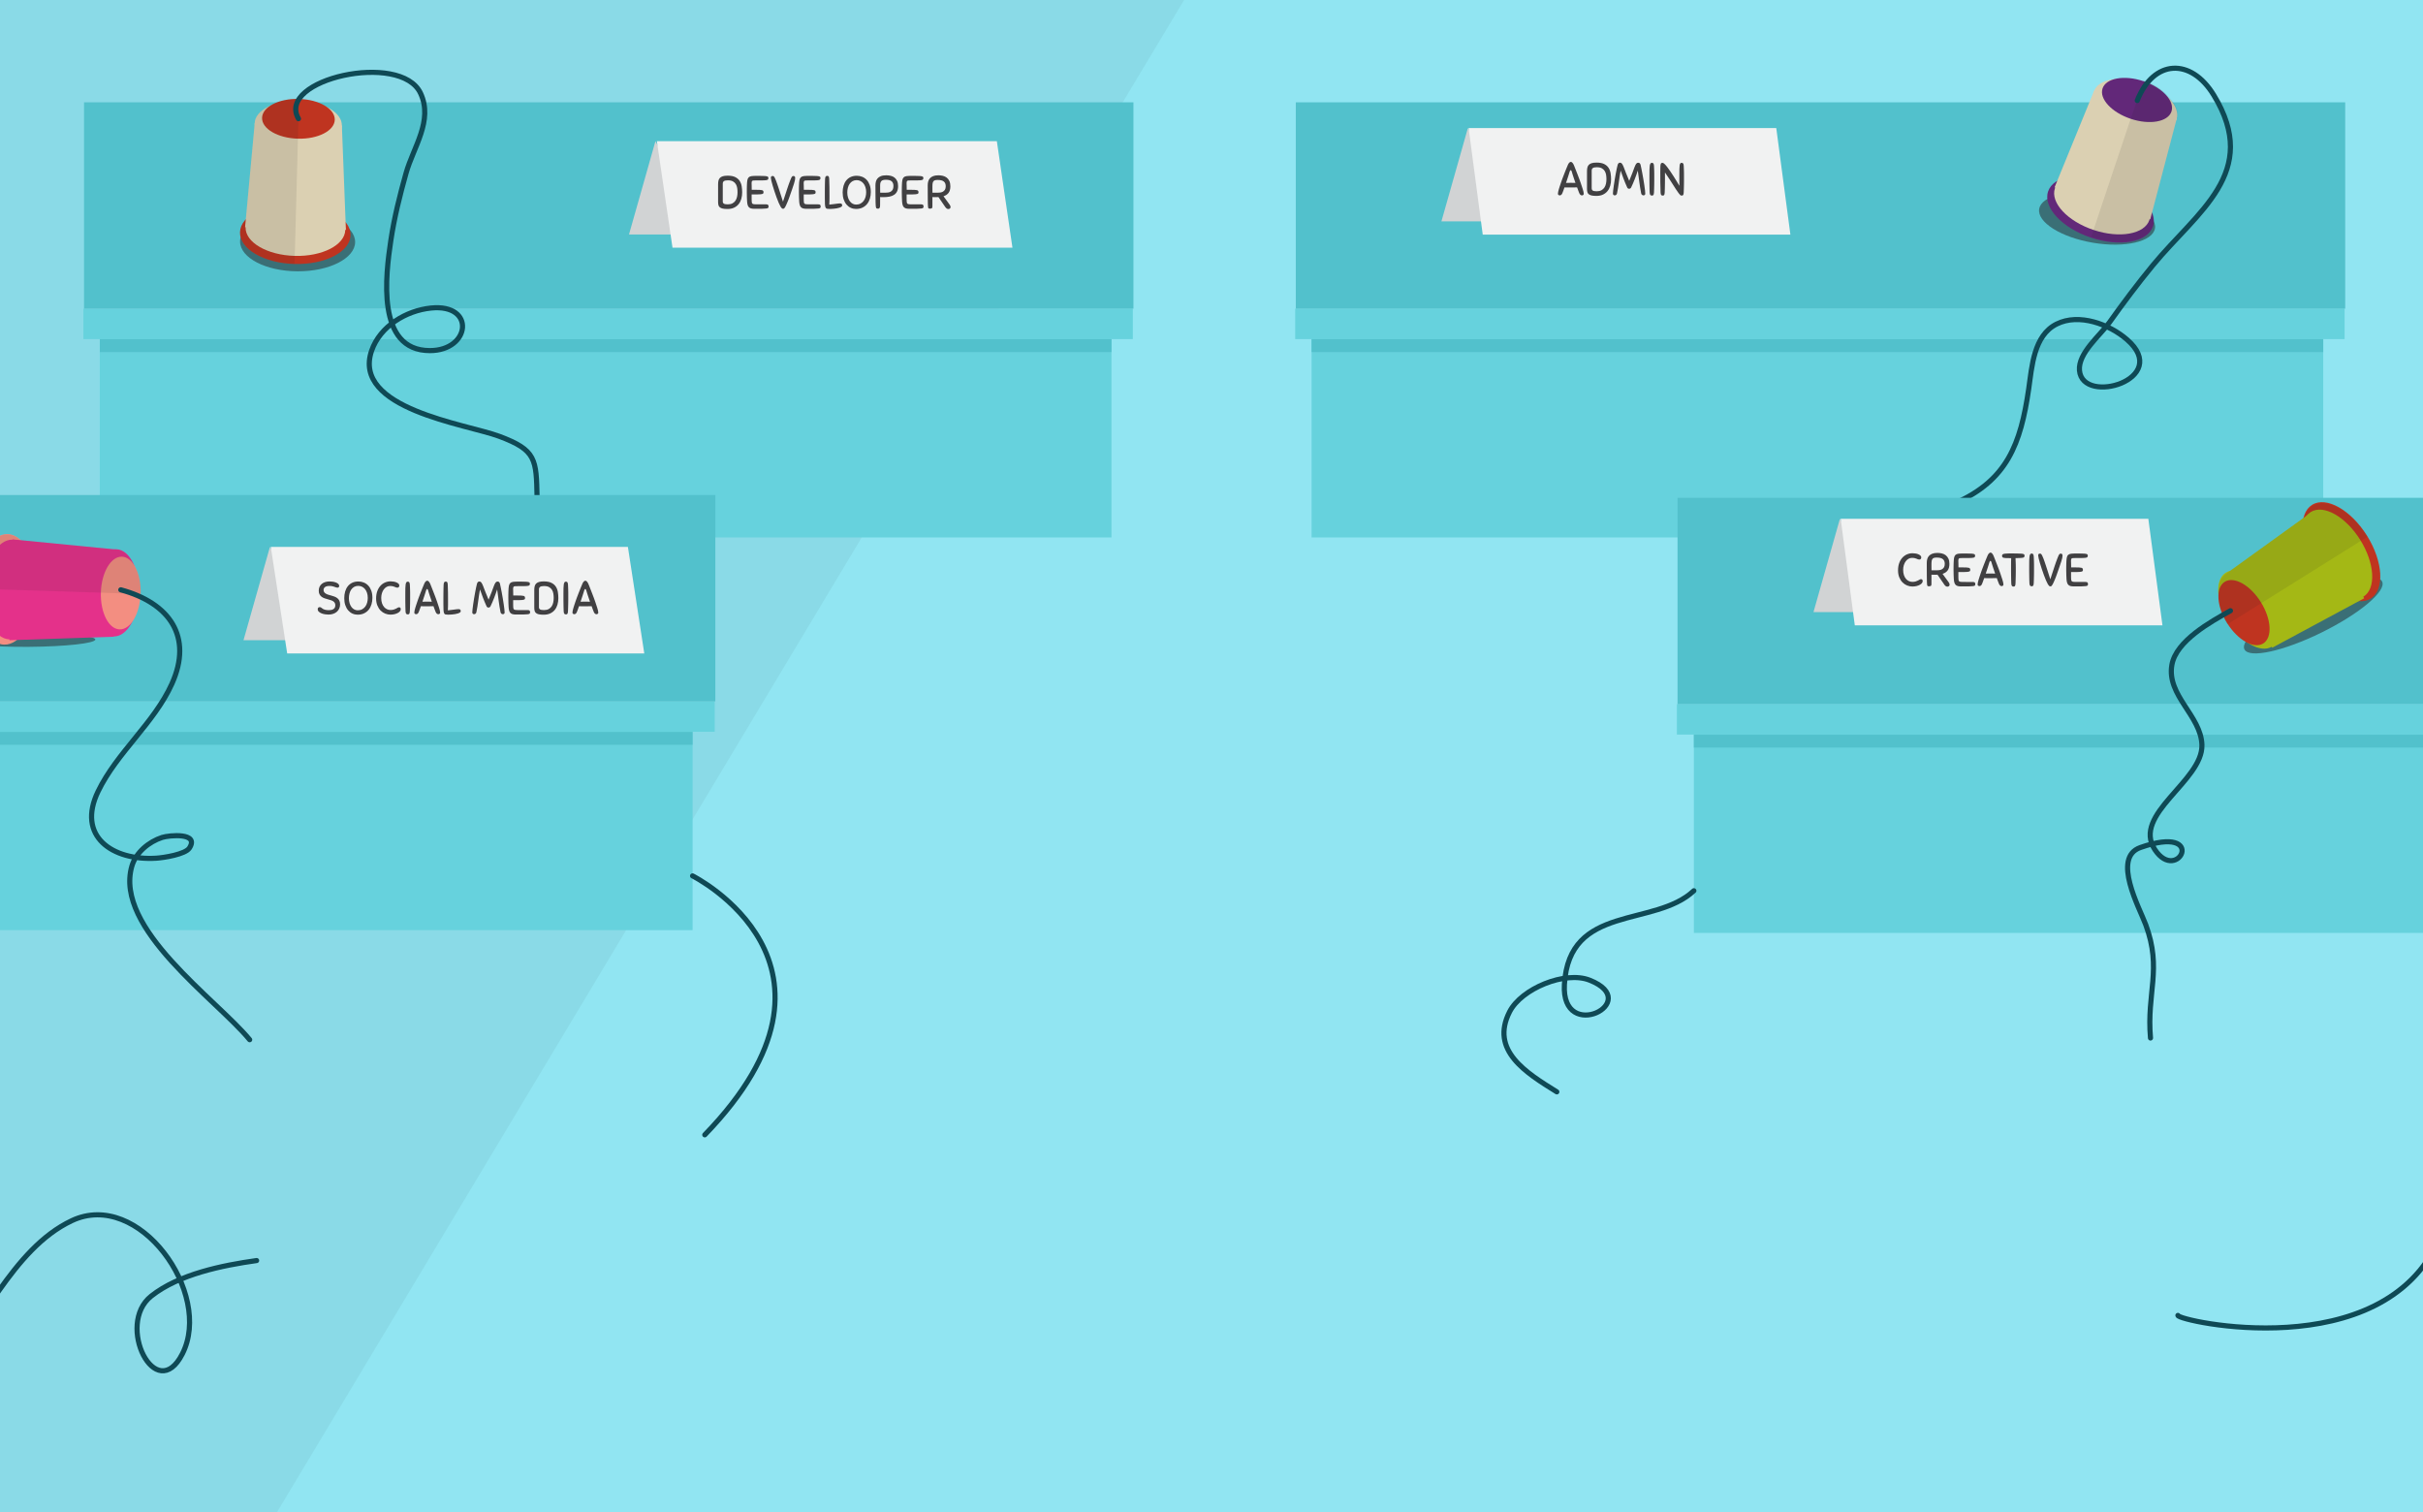 <?xml version="1.0" encoding="utf-8"?>
<!-- Generator: Adobe Illustrator 16.0.0, SVG Export Plug-In . SVG Version: 6.00 Build 0)  -->
<!DOCTYPE svg PUBLIC "-//W3C//DTD SVG 1.1//EN" "http://www.w3.org/Graphics/SVG/1.1/DTD/svg11.dtd">
<svg version="1.1" id="Layer_1" xmlns="http://www.w3.org/2000/svg" xmlns:xlink="http://www.w3.org/1999/xlink" x="0px" y="0px"
	 width="1417.32px" height="884.41px" viewBox="0 0 1417.32 884.41" enable-background="new 0 0 1417.32 884.41"
	 xml:space="preserve">
<rect x="0" y="0" width="1417.32" height="884.41" fill="#333333" stroke="none"/>
<g>
	<g>
		<g>
			<g>
				<defs>
					<rect id="SVGID_1_" x="0" width="1417.32" height="884.41"/>
				</defs>
				<clipPath id="SVGID_2_">
					<use xlink:href="#SVGID_1_"  overflow="visible"/>
				</clipPath>
				<rect x="0" clip-path="url(#SVGID_2_)" fill="#91E5F2" width="1417.32" height="884.41"/>
			</g>
		</g>
	</g>
	<g>
		<g>
			<g>
				<defs>
					<rect id="SVGID_3_" x="0" width="1417.32" height="884.41"/>
				</defs>
				<clipPath id="SVGID_4_">
					<use xlink:href="#SVGID_3_"  overflow="visible"/>
				</clipPath>
				<g clip-path="url(#SVGID_4_)">
					<g>
						<g>
							<g>
								<defs>
									<rect id="SVGID_5_" x="0" width="1417.32" height="884.41"/>
								</defs>
								<clipPath id="SVGID_6_">
									<use xlink:href="#SVGID_5_"  overflow="visible"/>
								</clipPath>
								<g clip-path="url(#SVGID_6_)">
									<g>
										<g>
											<g opacity="0.05">
												<g>
													<defs>
														<rect id="SVGID_7_" x="-103.87" y="-0.5" width="796.812" height="886.826"/>
													</defs>
													<clipPath id="SVGID_8_">
														<use xlink:href="#SVGID_7_"  overflow="visible"/>
													</clipPath>
													<polygon clip-path="url(#SVGID_8_)" points="160.939,886.326 -103.871,886.326 -103.871,-0.5 692.939,-0.5 
																											"/>
												</g>
											</g>
										</g>
									</g>
								</g>
							</g>
						</g>
					</g>
				</g>
			</g>
			<g>
				<g>
					<g>
						<rect x="58.381" y="197.511" fill="#66D2DD" width="591.762" height="116.846"/>
						<rect x="58.381" y="198.422" fill="#52C1CC" width="591.762" height="7.516"/>
						<rect x="48.795" y="180.542" fill="#66D2DD" width="613.843" height="17.8"/>
						<rect x="49.156" y="59.854" fill="#52C1CC" width="613.841" height="120.688"/>
					</g>
					<g>
						<polygon fill="#D1D3D4" points="383.398,82.565 367.927,137.156 412.265,137.156 						"/>
						<polygon fill="#F1F2F2" points="592.23,144.888 393.374,144.888 384.244,82.565 583.099,82.565 						"/>
						<g enable-background="new    ">
							<path fill="#414042" d="M425.609,102.76c1.863,0,3.355,0.28,4.478,0.841c1.122,0.561,1.981,1.303,2.578,2.226
								c0.597,0.922,0.991,1.972,1.181,3.147s0.285,2.37,0.285,3.582c0,1.32-0.167,2.568-0.502,3.744
								c-0.335,1.177-0.851,2.203-1.547,3.08c-0.696,0.878-1.587,1.574-2.673,2.09s-2.379,0.773-3.88,0.773
								c-1.194,0-2.148-0.086-2.863-0.258c-0.715-0.172-1.266-0.43-1.655-0.773s-0.647-0.778-0.773-1.303s-0.19-1.14-0.19-1.846
								v-10.202c0-0.778,0.068-1.483,0.204-2.117c0.136-0.633,0.402-1.171,0.801-1.614c0.397-0.443,0.963-0.782,1.696-1.018
								C423.479,102.877,424.432,102.76,425.609,102.76z M425.717,119.529c1.122,0,2.049-0.203,2.782-0.61
								c0.732-0.407,1.316-0.945,1.75-1.615c0.434-0.669,0.737-1.429,0.909-2.279c0.172-0.85,0.258-1.718,0.258-2.604
								c0-0.814-0.063-1.633-0.19-2.456c-0.127-0.823-0.389-1.569-0.787-2.238s-0.968-1.212-1.709-1.629
								c-0.742-0.416-1.728-0.624-2.958-0.624c-1.122,0-1.9,0.163-2.334,0.488c-0.434,0.326-0.651,0.824-0.651,1.493v10.393
								c0,0.562,0.204,0.981,0.611,1.262C423.804,119.39,424.577,119.529,425.717,119.529z"/>
							<path fill="#414042" d="M437.006,117.819c-0.037-0.578-0.073-1.365-0.108-2.36c-0.037-0.995-0.055-2.017-0.055-3.066
								c0-0.597,0.004-1.217,0.014-1.858c0.009-0.643,0.022-1.298,0.041-1.968c0.036-1.339,0.122-2.388,0.258-3.147
								c0.135-0.76,0.407-1.33,0.814-1.71c0.407-0.38,0.981-0.614,1.723-0.705c0.741-0.091,1.727-0.136,2.958-0.136
								c0.018,0,0.212,0,0.583,0c0.371,0,0.818,0.005,1.343,0.014c0.524,0.009,1.072,0.022,1.642,0.04
								c0.57,0.019,1.045,0.037,1.425,0.055c0.397,0.036,0.719,0.086,0.963,0.149s0.429,0.145,0.556,0.244
								c0.126,0.1,0.208,0.217,0.244,0.353c0.036,0.136,0.054,0.285,0.054,0.448c0,0.416-0.118,0.719-0.353,0.908
								c-0.235,0.19-0.715,0.313-1.438,0.367c-0.362,0.036-0.891,0.059-1.587,0.067c-0.696,0.01-1.407,0.014-2.13,0.014
								c-0.724,0-1.375,0.005-1.954,0.014s-0.94,0.014-1.085,0.014c-0.471,0.018-0.801,0.122-0.991,0.312
								c-0.19,0.19-0.285,0.638-0.285,1.344c0,0.162,0.013,0.556,0.041,1.18c0.027,0.625,0.041,1.497,0.041,2.619h2.252
								c0.958,0,1.741,0.014,2.347,0.041c0.606,0.026,1.076,0.086,1.411,0.176c0.334,0.091,0.565,0.235,0.692,0.435
								c0.126,0.199,0.19,0.461,0.19,0.787c0,0.162-0.014,0.312-0.041,0.447c-0.027,0.136-0.104,0.254-0.231,0.353
								c-0.126,0.1-0.308,0.182-0.542,0.244c-0.235,0.063-0.57,0.113-1.004,0.149c-0.525,0.037-1.018,0.06-1.479,0.068
								s-0.918,0.014-1.371,0.014h-2.279c0,0.271,0,0.597,0,0.977s0,0.769,0,1.167c0,0.397,0.004,0.787,0.014,1.167
								c0.009,0.38,0.022,0.688,0.041,0.922c0.018,0.29,0.059,0.534,0.122,0.733s0.181,0.361,0.353,0.488
								c0.171,0.127,0.425,0.217,0.76,0.271c0.334,0.054,0.782,0.081,1.343,0.081h5.834c0.633,0,1.031,0.118,1.194,0.353
								c0.163,0.235,0.245,0.552,0.245,0.95c0,0.325-0.073,0.574-0.217,0.746c-0.145,0.172-0.493,0.299-1.045,0.38
								s-1.375,0.131-2.469,0.149c-1.095,0.018-2.601,0.027-4.518,0.027c-0.814,0-1.483-0.073-2.008-0.218
								c-0.525-0.145-0.95-0.389-1.275-0.732s-0.566-0.791-0.719-1.343C437.164,119.29,437.06,118.616,437.006,117.819z"/>
							<path fill="#414042" d="M459.419,120.859c-0.235,0.434-0.448,0.75-0.638,0.949s-0.43,0.299-0.719,0.299
								s-0.542-0.1-0.76-0.299c-0.217-0.199-0.452-0.506-0.706-0.923c-0.325-0.542-0.692-1.293-1.099-2.252
								c-0.407-0.959-0.819-2.003-1.235-3.134c-0.417-1.131-0.823-2.303-1.221-3.515s-0.755-2.352-1.072-3.419
								c-0.317-1.067-0.57-2.003-0.76-2.809c-0.19-0.805-0.285-1.379-0.285-1.723c0-0.362,0.072-0.634,0.217-0.814
								c0.145-0.181,0.425-0.271,0.841-0.271c0.235,0,0.438,0.059,0.61,0.177c0.172,0.117,0.394,0.447,0.665,0.99
								c0.217,0.416,0.452,0.959,0.706,1.628c0.253,0.67,0.52,1.411,0.8,2.226c0.28,0.813,0.565,1.669,0.855,2.564
								c0.289,0.896,0.579,1.786,0.868,2.673c0.289,0.886,0.561,1.736,0.814,2.551c0.253,0.813,0.489,1.546,0.706,2.197
								c0.217-0.669,0.461-1.415,0.733-2.238s0.551-1.673,0.841-2.551c0.289-0.877,0.579-1.764,0.868-2.659
								c0.289-0.896,0.579-1.741,0.868-2.537c0.289-0.796,0.561-1.528,0.814-2.198c0.253-0.669,0.479-1.221,0.678-1.655
								c0.253-0.524,0.475-0.851,0.665-0.977c0.19-0.127,0.384-0.19,0.583-0.19c0.416,0,0.701,0.104,0.855,0.313
								c0.153,0.208,0.23,0.511,0.23,0.909c0,0.361-0.054,0.796-0.163,1.302c-0.109,0.507-0.294,1.181-0.556,2.021
								c-0.263,0.842-0.611,1.887-1.045,3.135s-0.968,2.777-1.601,4.586c-0.163,0.488-0.349,0.995-0.556,1.52
								c-0.208,0.524-0.417,1.036-0.624,1.533c-0.208,0.498-0.412,0.973-0.611,1.425C459.79,120.145,459.6,120.533,459.419,120.859z
								"/>
							<path fill="#414042" d="M467.478,117.819c-0.037-0.578-0.073-1.365-0.108-2.36c-0.037-0.995-0.055-2.017-0.055-3.066
								c0-0.597,0.004-1.217,0.014-1.858c0.009-0.643,0.022-1.298,0.041-1.968c0.036-1.339,0.122-2.388,0.258-3.147
								c0.135-0.76,0.407-1.33,0.814-1.71c0.407-0.38,0.981-0.614,1.723-0.705c0.741-0.091,1.727-0.136,2.958-0.136
								c0.018,0,0.212,0,0.583,0c0.371,0,0.818,0.005,1.343,0.014c0.524,0.009,1.072,0.022,1.642,0.04
								c0.57,0.019,1.045,0.037,1.425,0.055c0.397,0.036,0.719,0.086,0.963,0.149s0.429,0.145,0.556,0.244
								c0.126,0.1,0.208,0.217,0.244,0.353c0.036,0.136,0.054,0.285,0.054,0.448c0,0.416-0.118,0.719-0.353,0.908
								c-0.235,0.19-0.715,0.313-1.438,0.367c-0.362,0.036-0.891,0.059-1.587,0.067c-0.696,0.01-1.407,0.014-2.13,0.014
								c-0.724,0-1.375,0.005-1.954,0.014s-0.94,0.014-1.085,0.014c-0.471,0.018-0.801,0.122-0.991,0.312
								c-0.19,0.19-0.285,0.638-0.285,1.344c0,0.162,0.013,0.556,0.041,1.18c0.027,0.625,0.041,1.497,0.041,2.619h2.252
								c0.958,0,1.741,0.014,2.347,0.041c0.606,0.026,1.076,0.086,1.411,0.176c0.334,0.091,0.565,0.235,0.692,0.435
								c0.126,0.199,0.19,0.461,0.19,0.787c0,0.162-0.014,0.312-0.041,0.447c-0.027,0.136-0.104,0.254-0.231,0.353
								c-0.126,0.1-0.308,0.182-0.542,0.244c-0.235,0.063-0.57,0.113-1.004,0.149c-0.525,0.037-1.018,0.06-1.479,0.068
								s-0.918,0.014-1.371,0.014h-2.279c0,0.271,0,0.597,0,0.977s0,0.769,0,1.167c0,0.397,0.004,0.787,0.014,1.167
								c0.009,0.38,0.022,0.688,0.041,0.922c0.018,0.29,0.059,0.534,0.122,0.733s0.181,0.361,0.353,0.488
								c0.171,0.127,0.425,0.217,0.76,0.271c0.334,0.054,0.782,0.081,1.343,0.081h5.834c0.633,0,1.031,0.118,1.194,0.353
								c0.163,0.235,0.245,0.552,0.245,0.95c0,0.325-0.073,0.574-0.217,0.746c-0.145,0.172-0.493,0.299-1.045,0.38
								s-1.375,0.131-2.469,0.149c-1.095,0.018-2.601,0.027-4.518,0.027c-0.814,0-1.483-0.073-2.008-0.218
								c-0.525-0.145-0.95-0.389-1.275-0.732s-0.566-0.791-0.719-1.343C467.636,119.29,467.532,118.616,467.478,117.819z"/>
							<path fill="#414042" d="M485.198,114.373c0,0.58,0,1.091,0,1.533c0,0.444-0.005,0.864-0.014,1.262
								c-0.009,0.398-0.023,0.797-0.041,1.194c-0.019,0.398-0.037,0.842-0.054,1.33c1.248-0.145,2.225-0.263,2.931-0.354
								c0.705-0.09,1.262-0.162,1.668-0.217c0.407-0.054,0.724-0.09,0.95-0.108c0.226-0.018,0.493-0.027,0.801-0.027
								c0.796,0,1.194,0.39,1.194,1.167c0,0.308-0.159,0.57-0.475,0.787c-0.317,0.217-0.715,0.402-1.194,0.557
								c-0.479,0.153-1.013,0.28-1.601,0.38c-0.588,0.099-1.158,0.171-1.709,0.217c-0.552,0.045-1.049,0.076-1.492,0.095
								c-0.444,0.018-0.756,0.027-0.937,0.027c-0.651,0-1.158-0.041-1.52-0.122c-0.362-0.082-0.633-0.326-0.814-0.732
								c-0.181-0.407-0.294-1.027-0.339-1.859c-0.045-0.832-0.068-2.008-0.068-3.527c0-1.466,0-2.768,0-3.907
								c0-1.141,0.009-2.162,0.027-3.066c0.018-0.904,0.031-1.71,0.041-2.415c0.009-0.706,0.032-1.348,0.068-1.927
								c0.036-0.742,0.163-1.226,0.38-1.452c0.217-0.226,0.489-0.339,0.814-0.339c0.18,0,0.339,0.014,0.475,0.04
								c0.136,0.027,0.258,0.104,0.366,0.231c0.109,0.126,0.194,0.308,0.258,0.542c0.063,0.235,0.104,0.57,0.122,1.004
								c0.072,1.593,0.118,3.166,0.136,4.722C485.189,110.964,485.198,112.619,485.198,114.373z"/>
							<path fill="#414042" d="M500.719,122.216c-1.085,0-2.103-0.217-3.053-0.651s-1.777-1.063-2.483-1.886
								s-1.262-1.832-1.669-3.025c-0.407-1.194-0.61-2.551-0.61-4.07c0-1.43,0.176-2.741,0.529-3.936
								c0.353-1.193,0.877-2.225,1.574-3.093c0.696-0.869,1.56-1.542,2.591-2.021s2.225-0.72,3.582-0.72
								c1.103,0,2.153,0.199,3.148,0.598c0.995,0.397,1.868,0.995,2.618,1.79c0.75,0.797,1.343,1.791,1.778,2.985
								c0.434,1.194,0.651,2.587,0.651,4.179c0,1.321-0.176,2.578-0.529,3.772c-0.353,1.193-0.887,2.238-1.601,3.134
								c-0.715,0.896-1.615,1.61-2.7,2.144S502.185,122.216,500.719,122.216z M500.774,119.665c0.995,0,1.863-0.204,2.605-0.61
								c0.742-0.407,1.357-0.945,1.846-1.615c0.488-0.669,0.85-1.442,1.085-2.319c0.235-0.878,0.353-1.777,0.353-2.7
								c0-1.122-0.149-2.121-0.448-2.999c-0.298-0.877-0.701-1.614-1.208-2.211c-0.507-0.598-1.095-1.054-1.764-1.371
								c-0.669-0.315-1.384-0.475-2.144-0.475c-0.905,0-1.696,0.19-2.374,0.57c-0.679,0.38-1.249,0.896-1.71,1.547
								c-0.461,0.65-0.81,1.415-1.044,2.293c-0.235,0.877-0.353,1.813-0.353,2.809c0,1.067,0.136,2.039,0.407,2.917
								c0.271,0.877,0.638,1.623,1.099,2.238c0.461,0.615,1.008,1.09,1.642,1.425C499.399,119.498,500.068,119.665,500.774,119.665z
								"/>
							<path fill="#414042" d="M514.803,120.234c0,0.435-0.041,0.77-0.122,1.005c-0.082,0.235-0.181,0.416-0.299,0.542
								c-0.118,0.127-0.253,0.204-0.407,0.23c-0.154,0.027-0.303,0.041-0.448,0.041c-0.488,0-0.81-0.108-0.963-0.325
								c-0.154-0.218-0.258-0.706-0.312-1.466c-0.037-0.397-0.063-0.977-0.082-1.736s-0.032-1.664-0.041-2.714
								c-0.009-1.049-0.019-2.207-0.027-3.474c-0.009-1.266-0.014-2.604-0.014-4.016c0-0.669,0.082-1.348,0.245-2.035
								c0.163-0.688,0.475-1.312,0.936-1.872s1.103-1.014,1.927-1.357c0.823-0.343,1.895-0.516,3.215-0.516
								c0.923,0,1.8,0.1,2.632,0.299c0.832,0.199,1.564,0.543,2.198,1.031s1.14,1.14,1.52,1.954c0.38,0.813,0.57,1.827,0.57,3.039
								c0,1.267-0.208,2.315-0.625,3.147s-1.004,1.492-1.764,1.98c-0.76,0.489-1.665,0.833-2.713,1.031
								c-1.05,0.199-2.198,0.299-3.446,0.299c-0.308,0-0.615,0-0.923,0s-0.651-0.018-1.031-0.055L514.803,120.234z M522.618,108.811
								c0-1.212-0.339-2.125-1.018-2.74s-1.805-0.923-3.378-0.923c-0.597,0-1.108,0.05-1.533,0.149
								c-0.425,0.1-0.773,0.271-1.044,0.516c-0.271,0.244-0.475,0.574-0.611,0.99s-0.204,0.94-0.204,1.574c0,0.615,0,1.315,0,2.103
								s0.009,1.524,0.027,2.212c0.416,0.018,0.882,0.026,1.397,0.026s1,0,1.452,0c0.543,0,1.108-0.035,1.696-0.108
								c0.587-0.072,1.117-0.239,1.587-0.502c0.47-0.262,0.859-0.651,1.167-1.167S522.618,109.716,522.618,108.811z"/>
							<path fill="#414042" d="M527.665,117.819c-0.037-0.578-0.073-1.365-0.108-2.36c-0.037-0.995-0.055-2.017-0.055-3.066
								c0-0.597,0.004-1.217,0.014-1.858c0.009-0.643,0.022-1.298,0.041-1.968c0.036-1.339,0.122-2.388,0.258-3.147
								c0.135-0.76,0.407-1.33,0.814-1.71c0.407-0.38,0.981-0.614,1.723-0.705c0.741-0.091,1.727-0.136,2.958-0.136
								c0.018,0,0.212,0,0.583,0c0.371,0,0.818,0.005,1.343,0.014c0.524,0.009,1.072,0.022,1.642,0.04
								c0.57,0.019,1.045,0.037,1.425,0.055c0.397,0.036,0.719,0.086,0.963,0.149s0.429,0.145,0.556,0.244
								c0.126,0.1,0.208,0.217,0.244,0.353c0.036,0.136,0.054,0.285,0.054,0.448c0,0.416-0.118,0.719-0.353,0.908
								c-0.235,0.19-0.715,0.313-1.438,0.367c-0.362,0.036-0.891,0.059-1.587,0.067c-0.696,0.01-1.407,0.014-2.13,0.014
								c-0.724,0-1.375,0.005-1.954,0.014s-0.94,0.014-1.085,0.014c-0.471,0.018-0.801,0.122-0.991,0.312
								c-0.19,0.19-0.285,0.638-0.285,1.344c0,0.162,0.013,0.556,0.041,1.18c0.027,0.625,0.041,1.497,0.041,2.619h2.252
								c0.958,0,1.741,0.014,2.347,0.041c0.606,0.026,1.076,0.086,1.411,0.176c0.334,0.091,0.565,0.235,0.692,0.435
								c0.126,0.199,0.19,0.461,0.19,0.787c0,0.162-0.014,0.312-0.041,0.447c-0.027,0.136-0.104,0.254-0.231,0.353
								c-0.126,0.1-0.308,0.182-0.542,0.244c-0.235,0.063-0.57,0.113-1.004,0.149c-0.525,0.037-1.018,0.06-1.479,0.068
								s-0.918,0.014-1.371,0.014h-2.279c0,0.271,0,0.597,0,0.977s0,0.769,0,1.167c0,0.397,0.004,0.787,0.014,1.167
								c0.009,0.38,0.022,0.688,0.041,0.922c0.018,0.29,0.059,0.534,0.122,0.733s0.181,0.361,0.353,0.488
								c0.171,0.127,0.425,0.217,0.76,0.271c0.334,0.054,0.782,0.081,1.343,0.081h5.834c0.633,0,1.031,0.118,1.194,0.353
								c0.163,0.235,0.245,0.552,0.245,0.95c0,0.325-0.073,0.574-0.217,0.746c-0.145,0.172-0.493,0.299-1.045,0.38
								s-1.375,0.131-2.469,0.149c-1.095,0.018-2.601,0.027-4.518,0.027c-0.814,0-1.483-0.073-2.008-0.218
								c-0.525-0.145-0.95-0.389-1.275-0.732s-0.566-0.791-0.719-1.343C527.823,119.29,527.719,118.616,527.665,117.819z"/>
							<path fill="#414042" d="M548.939,115.269c-0.253,0.019-0.511,0.032-0.773,0.041c-0.262,0.01-0.529,0.014-0.8,0.014
								c-0.308,0-0.615,0-0.923,0s-0.651-0.018-1.031-0.055v5.509c0,0.579-0.14,0.937-0.42,1.072
								c-0.281,0.136-0.629,0.203-1.045,0.203c-0.217,0-0.389-0.014-0.515-0.041c-0.127-0.026-0.231-0.081-0.313-0.162
								c-0.081-0.082-0.145-0.204-0.19-0.366c-0.045-0.163-0.077-0.39-0.095-0.679c-0.037-0.325-0.063-0.801-0.082-1.425
								s-0.032-1.434-0.041-2.429c-0.009-0.994-0.019-2.202-0.027-3.622c-0.009-1.42-0.014-3.089-0.014-5.007
								c0-0.741,0.09-1.461,0.271-2.157c0.181-0.696,0.506-1.312,0.977-1.846c0.47-0.533,1.108-0.963,1.913-1.289
								c0.805-0.325,1.832-0.488,3.08-0.488c0.886,0,1.75,0.1,2.592,0.299s1.587,0.543,2.239,1.031
								c0.651,0.488,1.176,1.148,1.574,1.98c0.397,0.833,0.597,1.873,0.597,3.121c0,1.664-0.358,2.953-1.072,3.866
								c-0.715,0.914-1.696,1.561-2.944,1.94l3.636,4.993c0.326,0.435,0.489,0.878,0.489,1.33c0,0.361-0.122,0.646-0.366,0.854
								c-0.245,0.208-0.547,0.312-0.909,0.312c-0.398,0-0.742-0.112-1.031-0.339c-0.29-0.226-0.561-0.52-0.814-0.882
								L548.939,115.269z M553.199,108.946c0-1.248-0.375-2.175-1.126-2.781c-0.751-0.606-1.94-0.909-3.568-0.909
								c-0.597,0-1.095,0.05-1.493,0.149s-0.715,0.285-0.95,0.556c-0.235,0.271-0.403,0.647-0.502,1.127
								c-0.1,0.479-0.149,1.09-0.149,1.831c0,0.525,0,1.14,0,1.846c0,0.705,0.009,1.348,0.027,1.927
								c0.416,0.018,0.882,0.026,1.397,0.026s1,0,1.452,0c0.506,0,1.045-0.031,1.615-0.095s1.099-0.226,1.587-0.488
								c0.488-0.262,0.896-0.642,1.221-1.14C553.037,110.498,553.199,109.814,553.199,108.946z"/>
						</g>
					</g>
					<path opacity="0.5" fill="#231F20" enable-background="new    " d="M207.73,141.593c-0.053,9.546-15.157,17.205-33.739,17.11
						c-18.582-0.106-33.604-7.923-33.554-17.473c0.051-9.546,15.157-17.21,33.738-17.11
						C192.758,124.222,207.778,132.042,207.73,141.593z"/>
					<g>
						
							<ellipse transform="matrix(-0.027 1 -1 -0.027 314.058 -32.349)" fill="#BF3420" cx="172.773" cy="136.672" rx="17.675" ry="32.336"/>
						<g>
							
								<ellipse transform="matrix(-0.027 1 -1 -0.027 251.938 -99.717)" fill="#DBD0B2" cx="174.498" cy="72.753" rx="13.939" ry="25.499"/>
							
								<ellipse transform="matrix(-0.027 1 -1 -0.027 311.15 -35.507)" fill="#DBD0B2" cx="172.855" cy="133.673" rx="15.938" ry="29.158"/>
							<polygon fill="#DBD0B2" points="149,72.066 143.358,132.875 202.336,134.467 199.981,73.442 							"/>
						</g>
						
							<ellipse transform="matrix(-0.027 1 -1 -0.027 248.708 -103.219)" fill="#BF3420" cx="174.59" cy="69.433" rx="11.62" ry="21.26"/>
						<path opacity="0.1" fill="#231F20" enable-background="new    " d="M143.784,128.28L149,72.066
							c0.115-4.239,3.686-7.941,9.217-10.349c3.968-2.541,9.979-4.078,16.678-3.897l-2.605,96.52
							c-17.852-0.482-32.114-8.783-31.849-18.542C140.513,133.075,141.711,130.528,143.784,128.28z"/>
					</g>
					<path fill="none" stroke="#0F4955" stroke-width="3" stroke-linecap="round" stroke-miterlimit="10" d="M174.58,69.437
						c-13.243-23.013,59.896-39.542,71.417-14.895c7.521,16.094-4.178,31.474-8.461,46.688c-3.656,12.986-6.93,26.123-8.927,39.477
						c-2.983,19.943-8.768,64.346,22.809,64.37c23.811,0.018,26.905-27.534,0.735-24.908c-14.552,1.461-29.822,10.614-34.773,24.95
						c-11.77,34.082,55.392,42.934,74.509,50.037c21.901,8.138,21.802,13.444,22.27,36.029"/>
				</g>
				<g>
					<g>
						<rect x="767.201" y="197.511" fill="#66D2DD" width="591.763" height="116.846"/>
						<rect x="767.201" y="198.422" fill="#52C1CC" width="591.763" height="7.516"/>
						<rect x="757.615" y="180.542" fill="#66D2DD" width="613.843" height="17.8"/>
						<rect x="757.976" y="59.854" fill="#52C1CC" width="613.842" height="120.688"/>
					</g>
					<g>
						<polygon fill="#D1D3D4" points="858.619,74.911 843.146,129.502 887.486,129.502 						"/>
						<polygon fill="#F1F2F2" points="1047.281,137.233 867.318,137.233 859.054,74.911 1039.017,74.911 						"/>
						<g enable-background="new    ">
							<path fill="#414042" d="M923.747,112.906c-0.181-0.435-0.376-0.937-0.583-1.506c-0.209-0.57-0.43-1.171-0.665-1.805
								c-0.543,0.019-1.112,0.031-1.71,0.041c-0.597,0.009-1.203,0.013-1.818,0.013c-0.777,0-1.482,0-2.116,0
								s-1.212-0.009-1.737-0.026c-0.217,0.633-0.425,1.23-0.623,1.791c-0.199,0.561-0.39,1.058-0.57,1.492
								c-0.361,0.923-0.887,1.384-1.574,1.384c-0.253,0-0.492-0.081-0.719-0.244s-0.34-0.397-0.34-0.706
								c0-0.307,0.055-0.709,0.164-1.207c0.107-0.497,0.248-1.031,0.42-1.601c0.172-0.57,0.357-1.158,0.557-1.765
								c0.199-0.605,0.389-1.171,0.57-1.695c0.18-0.579,0.438-1.316,0.772-2.212s0.692-1.832,1.072-2.809s0.76-1.94,1.14-2.89
								c0.38-0.95,0.723-1.777,1.031-2.483c0.072-0.181,0.162-0.384,0.271-0.61c0.108-0.226,0.239-0.438,0.393-0.638
								c0.154-0.199,0.326-0.37,0.516-0.516c0.19-0.145,0.402-0.217,0.639-0.217c0.234,0,0.451,0.077,0.65,0.23
								c0.199,0.154,0.375,0.339,0.529,0.557c0.154,0.217,0.289,0.443,0.407,0.678c0.118,0.235,0.212,0.443,0.285,0.624
								c0.289,0.725,0.619,1.557,0.99,2.497c0.37,0.94,0.741,1.891,1.112,2.849c0.371,0.96,0.719,1.873,1.045,2.741
								s0.588,1.601,0.787,2.198c0.162,0.524,0.348,1.085,0.557,1.682c0.207,0.598,0.402,1.186,0.583,1.765s0.33,1.117,0.448,1.614
								c0.117,0.498,0.176,0.9,0.176,1.207c0,0.309-0.113,0.543-0.34,0.706c-0.226,0.163-0.465,0.244-0.719,0.244
								c-0.325,0-0.623-0.112-0.895-0.339S923.945,113.377,923.747,112.906z M918.943,106.937c0.436,0,0.869,0.005,1.303,0.014
								c0.435,0.009,0.869,0.022,1.303,0.04c-0.217-0.633-0.434-1.266-0.65-1.899c-0.218-0.633-0.422-1.238-0.611-1.818
								c-0.189-0.578-0.361-1.116-0.516-1.614c-0.154-0.497-0.285-0.936-0.393-1.315c-0.073-0.235-0.154-0.426-0.245-0.57
								s-0.208-0.217-0.353-0.217s-0.263,0.077-0.354,0.23c-0.09,0.153-0.172,0.349-0.244,0.583
								c-0.217,0.742-0.52,1.706-0.908,2.891c-0.39,1.185-0.801,2.429-1.234,3.73c0.488-0.018,0.977-0.031,1.465-0.04
								S918.472,106.937,918.943,106.937z"/>
							<path fill="#414042" d="M933.868,95.105c1.863,0,3.355,0.28,4.478,0.841c1.121,0.561,1.98,1.303,2.578,2.226
								c0.597,0.922,0.99,1.972,1.18,3.147c0.19,1.176,0.285,2.37,0.285,3.582c0,1.32-0.168,2.568-0.502,3.744
								c-0.335,1.177-0.851,2.203-1.547,3.08c-0.696,0.878-1.588,1.574-2.673,2.09s-2.379,0.773-3.88,0.773
								c-1.194,0-2.148-0.086-2.863-0.258s-1.266-0.43-1.655-0.773s-0.647-0.778-0.773-1.303s-0.19-1.14-0.19-1.846v-10.202
								c0-0.778,0.068-1.483,0.204-2.117c0.136-0.633,0.402-1.171,0.801-1.614c0.397-0.443,0.964-0.782,1.696-1.018
								S932.691,95.105,933.868,95.105z M933.976,111.875c1.121,0,2.049-0.203,2.781-0.61s1.316-0.945,1.75-1.615
								c0.435-0.669,0.737-1.429,0.91-2.279c0.172-0.85,0.258-1.718,0.258-2.604c0-0.814-0.064-1.633-0.19-2.456
								c-0.127-0.823-0.39-1.569-0.787-2.238s-0.968-1.212-1.71-1.629c-0.742-0.416-1.727-0.624-2.957-0.624
								c-1.122,0-1.9,0.163-2.334,0.488c-0.434,0.326-0.651,0.824-0.651,1.493v10.393c0,0.562,0.204,0.981,0.61,1.262
								C932.063,111.735,932.837,111.875,933.976,111.875z"/>
							<path fill="#414042" d="M951.832,109.677c-0.832-1.827-1.569-3.596-2.211-5.305c-0.643-1.71-1.19-3.233-1.643-4.572
								c-0.416,2.243-0.764,4.504-1.045,6.784c-0.28,2.279-0.637,4.459-1.071,6.539c-0.108,0.471-0.308,0.783-0.597,0.937
								c-0.29,0.153-0.534,0.23-0.732,0.23c-0.326,0-0.584-0.1-0.773-0.299c-0.19-0.198-0.285-0.451-0.285-0.76
								c0-0.416,0.049-1.054,0.148-1.913c0.1-0.858,0.227-1.831,0.381-2.917c0.153-1.085,0.33-2.225,0.529-3.419
								c0.198-1.194,0.402-2.347,0.609-3.46c0.209-1.112,0.408-2.12,0.598-3.025c0.189-0.904,0.357-1.601,0.502-2.09
								c0.234-0.831,0.715-1.248,1.438-1.248c0.436,0,0.806,0.213,1.113,0.638c0.308,0.426,0.638,1.077,0.99,1.954
								c0.354,0.878,0.777,1.985,1.275,3.324s1.145,2.913,1.94,4.722c0.777-1.809,1.406-3.379,1.886-4.708
								c0.479-1.33,0.887-2.434,1.221-3.311c0.335-0.878,0.656-1.529,0.964-1.954s0.688-0.638,1.14-0.638
								c0.416,0,0.732,0.104,0.949,0.313c0.218,0.208,0.381,0.52,0.489,0.936c0.126,0.507,0.28,1.208,0.461,2.104
								s0.376,1.891,0.583,2.984c0.209,1.095,0.412,2.239,0.611,3.433c0.199,1.194,0.38,2.334,0.543,3.419
								c0.162,1.086,0.293,2.067,0.393,2.944c0.1,0.878,0.149,1.552,0.149,2.021c0,0.29-0.1,0.521-0.298,0.692
								c-0.199,0.172-0.453,0.258-0.76,0.258c-0.199,0-0.443-0.077-0.732-0.23c-0.29-0.153-0.489-0.466-0.598-0.937
								c-0.217-1.031-0.412-2.099-0.584-3.202c-0.172-1.103-0.334-2.22-0.488-3.351c-0.153-1.131-0.303-2.262-0.447-3.393
								c-0.145-1.13-0.299-2.256-0.461-3.378c-0.236,0.724-0.508,1.52-0.814,2.388c-0.309,0.868-0.633,1.741-0.977,2.618
								c-0.344,0.878-0.697,1.742-1.059,2.592c-0.362,0.851-0.715,1.619-1.059,2.307c-0.127,0.235-0.294,0.412-0.502,0.529
								c-0.208,0.118-0.42,0.176-0.638,0.176c-0.235,0-0.457-0.058-0.665-0.176C952.098,110.116,951.941,109.931,951.832,109.677z"
								/>
							<path fill="#414042" d="M964.966,112.607c-0.036-0.651-0.06-1.329-0.067-2.035c-0.01-0.705-0.023-1.465-0.041-2.279
								c-0.019-0.814-0.027-1.696-0.027-2.646c0-0.95,0-2.013,0-3.188c0-1.284,0.009-2.384,0.027-3.297
								c0.018-0.913,0.072-1.66,0.162-2.239c0.091-0.578,0.231-1.004,0.422-1.275c0.189-0.271,0.447-0.406,0.772-0.406
								c0.163,0,0.316,0.018,0.462,0.054c0.145,0.036,0.271,0.113,0.379,0.23c0.109,0.118,0.204,0.29,0.285,0.516
								c0.082,0.227,0.131,0.521,0.149,0.882c0.036,0.651,0.063,1.23,0.081,1.737c0.019,0.507,0.037,1.009,0.055,1.506
								c0.018,0.498,0.027,1.014,0.027,1.547s0,1.135,0,1.805c0,0.813,0,1.592,0,2.333c0,0.742-0.01,1.475-0.027,2.198
								s-0.036,1.456-0.055,2.198c-0.018,0.742-0.045,1.52-0.081,2.333c-0.019,0.435-0.063,0.77-0.136,1.005
								s-0.162,0.416-0.271,0.542c-0.107,0.127-0.234,0.204-0.379,0.23c-0.146,0.027-0.309,0.041-0.489,0.041
								c-0.325,0-0.606-0.112-0.841-0.339C965.137,113.833,965.002,113.35,964.966,112.607z"/>
							<path fill="#414042" d="M981.926,113.015c-0.58-0.796-1.127-1.588-1.643-2.374c-0.516-0.787-1.067-1.651-1.655-2.592
								s-1.257-1.985-2.008-3.134c-0.751-1.149-1.651-2.492-2.7-4.03c0,1.357,0,2.574,0,3.65s-0.01,2.075-0.027,2.998
								s-0.036,1.791-0.054,2.605c-0.019,0.813-0.046,1.628-0.081,2.441c-0.019,0.435-0.06,0.77-0.123,1.005
								c-0.063,0.235-0.148,0.416-0.258,0.542c-0.107,0.127-0.23,0.204-0.365,0.23c-0.137,0.027-0.295,0.041-0.476,0.041
								c-0.325,0-0.597-0.112-0.813-0.339c-0.218-0.227-0.344-0.71-0.381-1.452c-0.09-1.989-0.141-3.984-0.148-5.983
								c-0.01-1.998-0.014-4.065-0.014-6.2c0-1.212,0.014-2.162,0.041-2.85c0.026-0.688,0.09-1.203,0.189-1.547
								c0.1-0.343,0.234-0.561,0.406-0.651c0.172-0.09,0.402-0.135,0.693-0.135c0.289,0,0.668,0.222,1.139,0.664
								c0.471,0.443,0.986,1.027,1.547,1.751s1.162,1.556,1.805,2.496s1.279,1.909,1.913,2.903c0.633,0.995,1.243,1.981,1.831,2.958
								s1.127,1.863,1.615,2.659c-0.018-0.85-0.027-1.786-0.027-2.809c0-1.021,0-2.157,0-3.405c0-1.429,0.01-2.609,0.027-3.541
								s0.068-1.669,0.149-2.212s0.212-0.923,0.394-1.14c0.18-0.217,0.434-0.325,0.76-0.325c0.307,0,0.578,0.1,0.814,0.298
								c0.234,0.199,0.37,0.661,0.406,1.384c0.036,0.651,0.063,1.23,0.082,1.737c0.018,0.507,0.035,1.009,0.054,1.506
								c0.019,0.498,0.027,1.014,0.027,1.547s0,1.135,0,1.805c0,0.813,0,1.592,0,2.333c0,0.742-0.009,1.475-0.027,2.198
								s-0.036,1.456-0.054,2.198c-0.019,0.742-0.046,1.52-0.082,2.333c-0.018,0.435-0.059,0.77-0.122,1.005
								s-0.149,0.416-0.258,0.542c-0.108,0.127-0.23,0.204-0.366,0.23c-0.136,0.027-0.295,0.041-0.475,0.041
								c-0.309,0-0.57-0.091-0.787-0.271S982.342,113.575,981.926,113.015z"/>
						</g>
					</g>
					
						<ellipse transform="matrix(0.166 -0.986 0.986 0.166 897.308 1315.737)" opacity="0.5" fill="#231F20" enable-background="new    " cx="1226.195" cy="127.6" rx="14.298" ry="34.336"/>
					<g>
						
							<ellipse transform="matrix(0.317 -0.948 0.948 0.317 723.684 1248.597)" fill="#622879" cx="1228.86" cy="121.777" rx="17.678" ry="32.337"/>
						<g>
							
								<ellipse transform="matrix(0.317 -0.948 0.948 0.317 795.052 1226.413)" fill="#DBD0B2" cx="1249.139" cy="61.127" rx="13.938" ry="25.501"/>
							
								<ellipse transform="matrix(0.317 -0.948 0.948 0.317 727.062 1247.561)" fill="#DBD0B2" cx="1229.816" cy="118.921" rx="15.939" ry="29.159"/>
							<polygon fill="#DBD0B2" points="1273.31,69.221 1257.777,128.283 1201.824,109.573 1224.941,53.048 							"/>
						</g>
						
							<ellipse transform="matrix(0.317 -0.948 0.948 0.317 798.747 1225.267)" fill="#622879" cx="1250.185" cy="57.992" rx="11.621" ry="21.26"/>
						<path opacity="0.1" fill="#231F20" enable-background="new    " d="M1258.953,123.82l14.357-54.599
							c1.344-4.022-0.742-8.723-5.115-12.881c-2.854-3.746-7.977-7.25-14.332-9.374l-30.619,91.571
							c16.938,5.662,33.181,2.749,36.275-6.511C1260.384,129.445,1260.13,126.642,1258.953,123.82z"/>
					</g>
					<path fill="none" stroke="#0F4955" stroke-width="3" stroke-linecap="round" stroke-miterlimit="10" d="M1250.177,58.803
						c9.559-24.078,31.326-25.2,44.778-3.129c27.615,45.301-9.696,67.973-35.616,99.457c-8.81,10.699-17.494,22.286-25.541,33.599
						c-5.252,7.382-18.324,17.856-17.424,27.963c1.85,20.772,54.256,4.965,27.836-18.043c-10.31-8.978-28.097-15.672-41.222-9.098
						c-13.428,6.725-14.416,24.902-16.321,38.021c-4.681,32.181-12.615,53.327-43.052,66.77"/>
				</g>
				<g>
					<g>
						<rect x="-207.706" y="427.214" fill="#66D2DD" width="612.827" height="116.846"/>
						<rect x="-207.706" y="428.125" fill="#52C1CC" width="612.827" height="7.515"/>
						<rect x="-217.633" y="410.245" fill="#66D2DD" width="635.694" height="17.8"/>
						<rect x="-217.259" y="289.557" fill="#52C1CC" width="635.694" height="120.688"/>
					</g>
					<g>
						<polygon fill="#D1D3D4" points="157.908,319.885 142.436,374.476 186.775,374.476 						"/>
						<polygon fill="#F1F2F2" points="376.871,382.207 167.989,382.207 158.399,319.885 367.281,319.885 						"/>
						<g enable-background="new    ">
							<path fill="#414042" d="M192.742,340.106c0.506,0,1.09,0.041,1.75,0.122c0.66,0.082,1.28,0.227,1.859,0.435
								c0.579,0.208,1.067,0.479,1.465,0.814c0.397,0.335,0.597,0.746,0.597,1.234c0,0.289-0.081,0.534-0.244,0.732
								c-0.163,0.199-0.425,0.299-0.787,0.299c-0.271,0-0.547-0.055-0.828-0.163c-0.281-0.108-0.597-0.221-0.95-0.339
								c-0.353-0.117-0.76-0.23-1.221-0.34c-0.461-0.108-1-0.162-1.615-0.162c-1.194,0-2.076,0.213-2.646,0.638
								s-0.855,1.009-0.855,1.75c0,0.507,0.126,0.932,0.38,1.275c0.253,0.344,0.592,0.638,1.018,0.882
								c0.425,0.244,0.904,0.448,1.438,0.61c0.534,0.163,1.081,0.317,1.642,0.462c0.633,0.162,1.262,0.361,1.886,0.597
								s1.181,0.543,1.669,0.923s0.882,0.859,1.18,1.438c0.299,0.579,0.448,1.313,0.448,2.198c0,0.923-0.172,1.75-0.516,2.483
								c-0.344,0.732-0.814,1.356-1.411,1.872c-0.597,0.516-1.312,0.914-2.144,1.194s-1.736,0.42-2.713,0.42
								c-0.543,0-1.176-0.05-1.899-0.149c-0.724-0.099-1.411-0.271-2.063-0.515c-0.651-0.245-1.203-0.57-1.655-0.978
								s-0.678-0.909-0.678-1.506c0-0.361,0.095-0.651,0.285-0.868s0.475-0.326,0.855-0.326c0.307,0,0.561,0.06,0.76,0.177
								c0.199,0.118,0.371,0.249,0.516,0.394c0.542,0.471,1.157,0.787,1.845,0.949c0.687,0.163,1.393,0.245,2.117,0.245
								c0.416,0,0.854-0.032,1.316-0.096c0.461-0.063,0.882-0.194,1.262-0.394c0.38-0.198,0.696-0.483,0.95-0.854
								c0.253-0.37,0.38-0.872,0.38-1.506c0-0.579-0.113-1.054-0.339-1.425c-0.227-0.37-0.529-0.683-0.909-0.937
								c-0.38-0.253-0.828-0.461-1.343-0.624c-0.516-0.162-1.072-0.325-1.669-0.488c-0.669-0.181-1.33-0.38-1.981-0.597
								s-1.23-0.511-1.737-0.882s-0.918-0.842-1.234-1.411c-0.317-0.57-0.475-1.298-0.475-2.185c0-0.886,0.163-1.664,0.489-2.334
								c0.326-0.669,0.769-1.229,1.33-1.682c0.561-0.452,1.225-0.796,1.994-1.031S191.856,340.106,192.742,340.106z"/>
							<path fill="#414042" d="M209.186,359.536c-1.085,0-2.103-0.217-3.053-0.651s-1.777-1.063-2.483-1.886
								s-1.262-1.832-1.669-3.025c-0.407-1.194-0.61-2.551-0.61-4.07c0-1.43,0.176-2.741,0.529-3.936
								c0.353-1.193,0.877-2.225,1.574-3.093c0.696-0.869,1.56-1.542,2.591-2.021s2.225-0.72,3.582-0.72
								c1.103,0,2.153,0.199,3.148,0.598c0.995,0.397,1.868,0.995,2.618,1.79c0.75,0.797,1.343,1.791,1.778,2.985
								c0.434,1.194,0.651,2.587,0.651,4.179c0,1.321-0.176,2.578-0.529,3.772c-0.353,1.193-0.887,2.238-1.601,3.134
								c-0.715,0.896-1.615,1.61-2.7,2.144S210.651,359.536,209.186,359.536z M209.24,356.985c0.995,0,1.863-0.204,2.605-0.61
								c0.742-0.407,1.357-0.945,1.846-1.615c0.488-0.669,0.85-1.442,1.085-2.319c0.235-0.878,0.353-1.777,0.353-2.7
								c0-1.122-0.149-2.121-0.448-2.999c-0.298-0.877-0.701-1.614-1.208-2.211c-0.507-0.598-1.095-1.054-1.764-1.371
								c-0.669-0.315-1.384-0.475-2.144-0.475c-0.905,0-1.696,0.19-2.374,0.57c-0.679,0.38-1.249,0.896-1.71,1.547
								c-0.461,0.65-0.81,1.415-1.044,2.293c-0.235,0.877-0.353,1.813-0.353,2.809c0,1.067,0.136,2.039,0.407,2.917
								c0.271,0.877,0.638,1.623,1.099,2.238c0.461,0.615,1.008,1.09,1.642,1.425C207.865,356.818,208.534,356.985,209.24,356.985z"
								/>
							<path fill="#414042" d="M228.452,340.053c0.597,0,1.198,0.05,1.805,0.149c0.606,0.1,1.153,0.253,1.642,0.461
								c0.489,0.208,0.891,0.461,1.208,0.76s0.475,0.647,0.475,1.045c0,0.416-0.108,0.732-0.326,0.949
								c-0.217,0.218-0.488,0.326-0.814,0.326c-0.308,0-0.579-0.05-0.814-0.149c-0.235-0.1-0.502-0.212-0.801-0.339
								s-0.656-0.24-1.072-0.34c-0.417-0.099-0.968-0.148-1.655-0.148s-1.343,0.176-1.967,0.528
								c-0.624,0.354-1.167,0.842-1.628,1.466c-0.461,0.624-0.828,1.361-1.099,2.212c-0.271,0.85-0.407,1.772-0.407,2.768
								c0,1.23,0.158,2.288,0.475,3.175c0.316,0.887,0.728,1.614,1.234,2.185c0.506,0.569,1.081,0.995,1.723,1.275
								s1.289,0.42,1.94,0.42c0.777,0,1.429-0.081,1.954-0.244c0.524-0.162,0.972-0.343,1.343-0.542
								c0.371-0.199,0.692-0.38,0.963-0.543s0.533-0.244,0.787-0.244c0.308,0,0.552,0.086,0.733,0.258
								c0.181,0.172,0.271,0.475,0.271,0.909c0,0.361-0.141,0.728-0.421,1.099c-0.281,0.371-0.688,0.705-1.221,1.004
								s-1.171,0.543-1.913,0.732c-0.742,0.19-1.574,0.285-2.497,0.285c-1.014,0-2.022-0.199-3.026-0.597s-1.899-0.99-2.687-1.777
								c-0.787-0.787-1.424-1.773-1.913-2.958c-0.488-1.185-0.732-2.564-0.732-4.139c0-1.573,0.221-2.976,0.665-4.206
								c0.443-1.229,1.049-2.274,1.818-3.134c0.769-0.859,1.664-1.515,2.687-1.967C226.204,340.279,227.294,340.053,228.452,340.053
								z"/>
							<path fill="#414042" d="M237.217,357.582c-0.037-0.651-0.059-1.329-0.068-2.035c-0.009-0.705-0.023-1.465-0.041-2.279
								c-0.019-0.814-0.027-1.696-0.027-2.646c0-0.95,0-2.013,0-3.188c0-1.284,0.009-2.384,0.027-3.297
								c0.018-0.913,0.072-1.66,0.163-2.239c0.09-0.578,0.231-1.004,0.421-1.275s0.448-0.406,0.773-0.406
								c0.163,0,0.316,0.018,0.461,0.054c0.145,0.036,0.271,0.113,0.38,0.23c0.109,0.118,0.204,0.29,0.285,0.516
								c0.081,0.227,0.131,0.521,0.149,0.882c0.036,0.651,0.063,1.23,0.082,1.737s0.036,1.009,0.054,1.506
								c0.018,0.498,0.027,1.014,0.027,1.547s0,1.135,0,1.805c0,0.813,0,1.592,0,2.333c0,0.742-0.009,1.475-0.027,2.198
								s-0.036,1.456-0.054,2.198s-0.045,1.52-0.082,2.333c-0.018,0.435-0.063,0.77-0.135,1.005
								c-0.073,0.235-0.163,0.416-0.271,0.542c-0.108,0.127-0.235,0.204-0.38,0.23c-0.145,0.027-0.308,0.041-0.489,0.041
								c-0.325,0-0.606-0.112-0.841-0.339C237.389,358.808,237.253,358.324,237.217,357.582z"/>
							<path fill="#414042" d="M254.801,357.881c-0.181-0.435-0.375-0.937-0.583-1.506c-0.208-0.57-0.43-1.171-0.665-1.805
								c-0.543,0.019-1.113,0.031-1.71,0.041c-0.597,0.009-1.203,0.013-1.818,0.013c-0.778,0-1.483,0-2.117,0
								s-1.212-0.009-1.737-0.026c-0.217,0.633-0.425,1.23-0.624,1.791c-0.199,0.561-0.389,1.058-0.57,1.492
								c-0.362,0.923-0.887,1.384-1.574,1.384c-0.253,0-0.493-0.081-0.719-0.244c-0.227-0.163-0.339-0.397-0.339-0.706
								c0-0.307,0.055-0.709,0.163-1.207c0.108-0.497,0.249-1.031,0.42-1.601c0.172-0.57,0.357-1.158,0.557-1.765
								c0.199-0.605,0.389-1.171,0.57-1.695c0.181-0.579,0.438-1.316,0.773-2.212c0.335-0.896,0.692-1.832,1.072-2.809
								s0.76-1.94,1.14-2.89c0.38-0.95,0.723-1.777,1.031-2.483c0.072-0.181,0.163-0.384,0.271-0.61
								c0.109-0.226,0.24-0.438,0.394-0.638c0.153-0.199,0.326-0.37,0.516-0.516c0.19-0.145,0.402-0.217,0.638-0.217
								c0.235,0,0.452,0.077,0.651,0.23c0.199,0.154,0.375,0.339,0.529,0.557c0.154,0.217,0.29,0.443,0.407,0.678
								c0.118,0.235,0.212,0.443,0.285,0.624c0.289,0.725,0.619,1.557,0.99,2.497c0.371,0.94,0.742,1.891,1.113,2.849
								c0.371,0.96,0.719,1.873,1.044,2.741s0.588,1.601,0.787,2.198c0.163,0.524,0.348,1.085,0.556,1.682
								c0.208,0.598,0.402,1.186,0.583,1.765c0.181,0.579,0.33,1.117,0.448,1.614c0.117,0.498,0.176,0.9,0.176,1.207
								c0,0.309-0.113,0.543-0.339,0.706s-0.466,0.244-0.719,0.244c-0.326,0-0.624-0.112-0.896-0.339
								S254.999,358.352,254.801,357.881z M249.997,351.911c0.435,0,0.869,0.005,1.303,0.014s0.868,0.022,1.302,0.04
								c-0.217-0.633-0.434-1.266-0.651-1.899c-0.217-0.633-0.421-1.238-0.611-1.818c-0.19-0.578-0.362-1.116-0.516-1.614
								c-0.154-0.497-0.285-0.936-0.393-1.315c-0.073-0.235-0.154-0.426-0.245-0.57s-0.208-0.217-0.353-0.217
								c-0.145,0-0.263,0.077-0.353,0.23s-0.172,0.349-0.244,0.583c-0.217,0.742-0.52,1.706-0.909,2.891
								c-0.39,1.185-0.801,2.429-1.235,3.73c0.488-0.018,0.977-0.031,1.465-0.04S249.527,351.911,249.997,351.911z"/>
							<path fill="#414042" d="M262.073,351.693c0,0.58,0,1.091,0,1.533c0,0.444-0.005,0.864-0.014,1.262
								c-0.009,0.398-0.023,0.797-0.041,1.194c-0.019,0.398-0.037,0.842-0.054,1.33c1.248-0.145,2.225-0.263,2.931-0.354
								c0.705-0.09,1.262-0.162,1.668-0.217c0.407-0.054,0.724-0.09,0.95-0.108c0.226-0.018,0.493-0.027,0.801-0.027
								c0.796,0,1.194,0.39,1.194,1.167c0,0.308-0.159,0.57-0.475,0.787c-0.317,0.217-0.715,0.402-1.194,0.557
								c-0.479,0.153-1.013,0.28-1.601,0.38c-0.588,0.099-1.158,0.171-1.709,0.217c-0.552,0.045-1.049,0.076-1.492,0.095
								c-0.444,0.018-0.756,0.027-0.937,0.027c-0.651,0-1.158-0.041-1.52-0.122c-0.362-0.082-0.633-0.326-0.814-0.732
								c-0.181-0.407-0.294-1.027-0.339-1.859c-0.045-0.832-0.068-2.008-0.068-3.527c0-1.466,0-2.768,0-3.907
								c0-1.141,0.009-2.162,0.027-3.066c0.018-0.904,0.031-1.71,0.041-2.415c0.009-0.706,0.032-1.348,0.068-1.927
								c0.036-0.742,0.163-1.226,0.38-1.452c0.217-0.226,0.489-0.339,0.814-0.339c0.18,0,0.339,0.014,0.475,0.04
								c0.136,0.027,0.258,0.104,0.366,0.231c0.109,0.126,0.194,0.308,0.258,0.542c0.063,0.235,0.104,0.57,0.122,1.004
								c0.072,1.593,0.118,3.166,0.136,4.722C262.064,348.284,262.073,349.939,262.073,351.693z"/>
							<path fill="#414042" d="M284.622,354.651c-0.832-1.827-1.569-3.596-2.211-5.305c-0.643-1.71-1.19-3.233-1.642-4.572
								c-0.417,2.243-0.765,4.504-1.045,6.784c-0.281,2.279-0.638,4.459-1.072,6.539c-0.108,0.471-0.308,0.783-0.597,0.937
								s-0.534,0.23-0.732,0.23c-0.326,0-0.583-0.1-0.773-0.299c-0.19-0.198-0.285-0.451-0.285-0.76c0-0.416,0.05-1.054,0.149-1.913
								c0.099-0.858,0.226-1.831,0.38-2.917c0.154-1.085,0.33-2.225,0.529-3.419c0.199-1.194,0.402-2.347,0.61-3.46
								c0.208-1.112,0.407-2.12,0.597-3.025c0.19-0.904,0.357-1.601,0.502-2.09c0.235-0.831,0.714-1.248,1.438-1.248
								c0.435,0,0.805,0.213,1.113,0.638c0.308,0.426,0.638,1.077,0.99,1.954c0.353,0.878,0.778,1.985,1.275,3.324
								s1.144,2.913,1.94,4.722c0.777-1.809,1.406-3.379,1.886-4.708c0.479-1.33,0.886-2.434,1.221-3.311
								c0.334-0.878,0.656-1.529,0.963-1.954s0.688-0.638,1.14-0.638c0.416,0,0.733,0.104,0.95,0.313
								c0.217,0.208,0.38,0.52,0.489,0.936c0.126,0.507,0.28,1.208,0.461,2.104s0.375,1.891,0.583,2.984
								c0.208,1.095,0.411,2.239,0.611,3.433c0.199,1.194,0.38,2.334,0.542,3.419c0.163,1.086,0.294,2.067,0.394,2.944
								c0.099,0.878,0.149,1.552,0.149,2.021c0,0.29-0.1,0.521-0.298,0.692c-0.199,0.172-0.452,0.258-0.76,0.258
								c-0.199,0-0.443-0.077-0.732-0.23c-0.29-0.153-0.489-0.466-0.597-0.937c-0.217-1.031-0.412-2.099-0.583-3.202
								c-0.172-1.103-0.335-2.22-0.488-3.351c-0.154-1.131-0.303-2.262-0.448-3.393c-0.145-1.13-0.298-2.256-0.461-3.378
								c-0.235,0.724-0.507,1.52-0.814,2.388c-0.308,0.868-0.633,1.741-0.977,2.618c-0.344,0.878-0.696,1.742-1.058,2.592
								c-0.362,0.851-0.715,1.619-1.059,2.307c-0.126,0.235-0.294,0.412-0.502,0.529c-0.208,0.118-0.42,0.176-0.638,0.176
								c-0.235,0-0.457-0.058-0.665-0.176C284.889,355.091,284.731,354.905,284.622,354.651z"/>
							<path fill="#414042" d="M297.512,355.14c-0.037-0.578-0.073-1.365-0.108-2.36c-0.037-0.995-0.055-2.017-0.055-3.066
								c0-0.597,0.004-1.217,0.014-1.858c0.009-0.643,0.022-1.298,0.041-1.968c0.036-1.339,0.122-2.388,0.258-3.147
								c0.135-0.76,0.407-1.33,0.814-1.71c0.407-0.38,0.981-0.614,1.723-0.705c0.741-0.091,1.727-0.136,2.958-0.136
								c0.018,0,0.212,0,0.583,0c0.371,0,0.818,0.005,1.343,0.014c0.524,0.009,1.072,0.022,1.642,0.04
								c0.57,0.019,1.045,0.037,1.425,0.055c0.397,0.036,0.719,0.086,0.963,0.149s0.429,0.145,0.556,0.244
								c0.126,0.1,0.208,0.217,0.244,0.353c0.036,0.136,0.054,0.285,0.054,0.448c0,0.416-0.118,0.719-0.353,0.908
								c-0.235,0.19-0.715,0.313-1.438,0.367c-0.362,0.036-0.891,0.059-1.587,0.067c-0.696,0.01-1.407,0.014-2.13,0.014
								c-0.724,0-1.375,0.005-1.954,0.014s-0.94,0.014-1.085,0.014c-0.471,0.018-0.801,0.122-0.991,0.312
								c-0.19,0.19-0.285,0.638-0.285,1.344c0,0.162,0.013,0.556,0.041,1.18c0.027,0.625,0.041,1.497,0.041,2.619h2.252
								c0.958,0,1.741,0.014,2.347,0.041c0.606,0.026,1.076,0.086,1.411,0.176c0.334,0.091,0.565,0.235,0.692,0.435
								c0.126,0.199,0.19,0.461,0.19,0.787c0,0.162-0.014,0.312-0.041,0.447c-0.027,0.136-0.104,0.254-0.231,0.353
								c-0.126,0.1-0.308,0.182-0.542,0.244c-0.235,0.063-0.57,0.113-1.004,0.149c-0.525,0.037-1.018,0.06-1.479,0.068
								s-0.918,0.014-1.371,0.014h-2.279c0,0.271,0,0.597,0,0.977s0,0.769,0,1.167c0,0.397,0.004,0.787,0.014,1.167
								c0.009,0.38,0.022,0.688,0.041,0.922c0.018,0.29,0.059,0.534,0.122,0.733s0.181,0.361,0.353,0.488
								c0.171,0.127,0.425,0.217,0.76,0.271c0.334,0.054,0.782,0.081,1.343,0.081h5.834c0.633,0,1.031,0.118,1.194,0.353
								c0.163,0.235,0.245,0.552,0.245,0.95c0,0.325-0.073,0.574-0.217,0.746c-0.145,0.172-0.493,0.299-1.045,0.38
								s-1.375,0.131-2.469,0.149c-1.095,0.018-2.601,0.027-4.518,0.027c-0.814,0-1.483-0.073-2.008-0.218
								c-0.525-0.145-0.95-0.389-1.275-0.732s-0.566-0.791-0.719-1.343C297.67,356.61,297.566,355.937,297.512,355.14z"/>
							<path fill="#414042" d="M318.08,340.08c1.863,0,3.355,0.28,4.478,0.841c1.122,0.561,1.981,1.303,2.578,2.226
								c0.597,0.922,0.991,1.972,1.181,3.147s0.285,2.37,0.285,3.582c0,1.32-0.167,2.568-0.502,3.744
								c-0.335,1.177-0.851,2.203-1.547,3.08c-0.696,0.878-1.587,1.574-2.673,2.09s-2.379,0.773-3.88,0.773
								c-1.194,0-2.148-0.086-2.863-0.258c-0.715-0.172-1.266-0.43-1.655-0.773s-0.647-0.778-0.773-1.303s-0.19-1.14-0.19-1.846
								v-10.202c0-0.778,0.068-1.483,0.204-2.117c0.136-0.633,0.402-1.171,0.801-1.614c0.397-0.443,0.963-0.782,1.696-1.018
								C315.95,340.197,316.904,340.08,318.08,340.08z M318.189,356.85c1.122,0,2.049-0.203,2.782-0.61
								c0.732-0.407,1.316-0.945,1.75-1.615c0.434-0.669,0.737-1.429,0.909-2.279c0.172-0.85,0.258-1.718,0.258-2.604
								c0-0.814-0.063-1.633-0.19-2.456c-0.127-0.823-0.389-1.569-0.787-2.238s-0.968-1.212-1.709-1.629
								c-0.742-0.416-1.728-0.624-2.958-0.624c-1.122,0-1.9,0.163-2.334,0.488c-0.434,0.326-0.651,0.824-0.651,1.493v10.393
								c0,0.562,0.204,0.981,0.611,1.262C316.276,356.71,317.049,356.85,318.189,356.85z"/>
							<path fill="#414042" d="M329.721,357.582c-0.037-0.651-0.059-1.329-0.068-2.035c-0.009-0.705-0.023-1.465-0.041-2.279
								c-0.019-0.814-0.027-1.696-0.027-2.646c0-0.95,0-2.013,0-3.188c0-1.284,0.009-2.384,0.027-3.297
								c0.018-0.913,0.072-1.66,0.163-2.239c0.09-0.578,0.231-1.004,0.421-1.275s0.448-0.406,0.773-0.406
								c0.163,0,0.316,0.018,0.461,0.054c0.145,0.036,0.271,0.113,0.38,0.23c0.109,0.118,0.204,0.29,0.285,0.516
								c0.081,0.227,0.131,0.521,0.149,0.882c0.036,0.651,0.063,1.23,0.082,1.737s0.036,1.009,0.054,1.506
								c0.018,0.498,0.027,1.014,0.027,1.547s0,1.135,0,1.805c0,0.813,0,1.592,0,2.333c0,0.742-0.009,1.475-0.027,2.198
								s-0.036,1.456-0.054,2.198s-0.045,1.52-0.082,2.333c-0.018,0.435-0.063,0.77-0.135,1.005
								c-0.073,0.235-0.163,0.416-0.271,0.542c-0.108,0.127-0.235,0.204-0.38,0.23c-0.145,0.027-0.308,0.041-0.489,0.041
								c-0.325,0-0.606-0.112-0.841-0.339C329.893,358.808,329.758,358.324,329.721,357.582z"/>
							<path fill="#414042" d="M347.305,357.881c-0.181-0.435-0.375-0.937-0.583-1.506c-0.208-0.57-0.43-1.171-0.665-1.805
								c-0.543,0.019-1.113,0.031-1.71,0.041c-0.597,0.009-1.203,0.013-1.818,0.013c-0.778,0-1.483,0-2.117,0
								s-1.212-0.009-1.737-0.026c-0.217,0.633-0.425,1.23-0.624,1.791c-0.199,0.561-0.389,1.058-0.57,1.492
								c-0.362,0.923-0.887,1.384-1.574,1.384c-0.253,0-0.493-0.081-0.719-0.244c-0.227-0.163-0.339-0.397-0.339-0.706
								c0-0.307,0.055-0.709,0.163-1.207c0.108-0.497,0.249-1.031,0.42-1.601c0.172-0.57,0.357-1.158,0.557-1.765
								c0.199-0.605,0.389-1.171,0.57-1.695c0.181-0.579,0.438-1.316,0.773-2.212c0.335-0.896,0.692-1.832,1.072-2.809
								s0.76-1.94,1.14-2.89c0.38-0.95,0.723-1.777,1.031-2.483c0.072-0.181,0.163-0.384,0.271-0.61
								c0.109-0.226,0.24-0.438,0.394-0.638c0.153-0.199,0.326-0.37,0.516-0.516c0.19-0.145,0.402-0.217,0.638-0.217
								c0.235,0,0.452,0.077,0.651,0.23c0.199,0.154,0.375,0.339,0.529,0.557c0.154,0.217,0.29,0.443,0.407,0.678
								c0.118,0.235,0.212,0.443,0.285,0.624c0.289,0.725,0.619,1.557,0.99,2.497c0.371,0.94,0.742,1.891,1.113,2.849
								c0.371,0.96,0.719,1.873,1.044,2.741s0.588,1.601,0.787,2.198c0.163,0.524,0.348,1.085,0.556,1.682
								c0.208,0.598,0.402,1.186,0.583,1.765c0.181,0.579,0.33,1.117,0.448,1.614c0.117,0.498,0.176,0.9,0.176,1.207
								c0,0.309-0.113,0.543-0.339,0.706s-0.466,0.244-0.719,0.244c-0.326,0-0.624-0.112-0.896-0.339
								S347.504,358.352,347.305,357.881z M342.502,351.911c0.435,0,0.869,0.005,1.303,0.014s0.868,0.022,1.302,0.04
								c-0.217-0.633-0.434-1.266-0.651-1.899c-0.217-0.633-0.421-1.238-0.611-1.818c-0.19-0.578-0.362-1.116-0.516-1.614
								c-0.154-0.497-0.285-0.936-0.393-1.315c-0.073-0.235-0.154-0.426-0.245-0.57s-0.208-0.217-0.353-0.217
								c-0.145,0-0.263,0.077-0.353,0.23s-0.172,0.349-0.244,0.583c-0.217,0.742-0.52,1.706-0.909,2.891
								c-0.39,1.185-0.801,2.429-1.235,3.73c0.488-0.018,0.977-0.031,1.465-0.04S342.031,351.911,342.502,351.911z"/>
						</g>
					</g>
					<path opacity="0.5" fill="#231F20" enable-background="new    " d="M55.761,374.066c0.014,2.211-17.413,4.133-38.93,4.293
						c-21.515,0.159-38.97-1.504-38.986-3.715c-0.018-2.211,17.411-4.134,38.928-4.293
						C38.288,370.192,55.741,371.855,55.761,374.066z"/>
					<g>
						
							<ellipse transform="matrix(-1 -0.032 0.032 -1 -4.141 689.732)" fill="#F38E81" cx="3.447" cy="344.899" rx="17.676" ry="32.337"/>
						<g>
							
								<ellipse transform="matrix(-1 -0.032 0.032 -1 123.567 695.865)" fill="#E4318A" cx="67.352" cy="346.944" rx="13.939" ry="25.5"/>
							
								<ellipse transform="matrix(-1 -0.032 0.032 -1 1.847 690.028)" fill="#E4318A" cx="6.445" cy="344.999" rx="15.939" ry="29.159"/>
							<polygon fill="#E4318A" points="68.165,321.463 7.385,315.516 5.496,374.485 66.532,372.437 							"/>
						</g>
						
							<ellipse transform="matrix(-1 -0.032 0.032 -1 130.199 696.201)" fill="#F38E81" cx="70.67" cy="347.059" rx="11.621" ry="21.26"/>
						<path opacity="0.1" fill="#231F20" enable-background="new    " d="M11.978,315.965l56.188,5.498
							c4.237,0.137,7.921,3.725,10.302,9.27c2.521,3.979,4.026,10.001,3.813,16.696l-96.505-3.09
							c0.572-17.85,8.945-32.07,18.703-31.756C7.199,312.67,9.74,313.881,11.978,315.965z"/>
					</g>
					<path fill="none" stroke="#0F4955" stroke-width="3" stroke-linecap="round" stroke-miterlimit="10" d="M70.665,345
						c28.535,7.736,42.293,27.416,29.906,54.934c-10.374,23.042-32.138,40.115-43.193,62.978
						c-12.724,26.313,8.376,40.656,34.052,39.065c4.349-0.27,16.969-2.243,19.362-5.928c6.006-9.248-11.938-7.496-15.926-6.213
						c-7.78,2.506-15.432,8.82-17.743,16.84c-10.49,36.428,49.578,77.938,68.927,101.478"/>
				</g>
				<g>
					<g>
						<rect x="990.812" y="428.841" fill="#66D2DD" width="612.826" height="116.846"/>
						<rect x="990.812" y="429.752" fill="#52C1CC" width="612.826" height="7.515"/>
						<rect x="980.885" y="411.872" fill="#66D2DD" width="635.692" height="17.8"/>
						<rect x="981.26" y="291.184" fill="#52C1CC" width="635.692" height="120.688"/>
					</g>
					<g>
						<polygon fill="#D1D3D4" points="1076.255,303.441 1060.781,358.032 1105.121,358.032 						"/>
						<polygon fill="#F1F2F2" points="1264.917,365.763 1084.953,365.763 1076.689,303.441 1256.652,303.441 						"/>
						<g enable-background="new    ">
							<path fill="#414042" d="M1118.696,323.608c0.597,0,1.198,0.05,1.805,0.149s1.153,0.253,1.642,0.461s0.891,0.461,1.207,0.76
								s0.476,0.647,0.476,1.045c0,0.416-0.108,0.732-0.325,0.949c-0.218,0.218-0.488,0.326-0.814,0.326
								c-0.309,0-0.579-0.05-0.814-0.149c-0.234-0.1-0.502-0.212-0.801-0.339c-0.298-0.127-0.655-0.24-1.071-0.34
								c-0.417-0.099-0.968-0.148-1.655-0.148s-1.344,0.176-1.967,0.528c-0.625,0.354-1.168,0.842-1.629,1.466
								s-0.828,1.361-1.099,2.212c-0.271,0.85-0.407,1.772-0.407,2.768c0,1.23,0.158,2.288,0.475,3.175s0.729,1.614,1.234,2.185
								c0.507,0.569,1.082,0.995,1.724,1.275s1.289,0.42,1.94,0.42c0.777,0,1.429-0.081,1.953-0.244
								c0.525-0.162,0.973-0.343,1.344-0.542s0.691-0.38,0.963-0.543s0.533-0.244,0.787-0.244c0.308,0,0.552,0.086,0.732,0.258
								c0.182,0.172,0.271,0.475,0.271,0.909c0,0.361-0.141,0.728-0.42,1.099c-0.281,0.371-0.688,0.705-1.222,1.004
								s-1.171,0.543-1.913,0.732c-0.742,0.19-1.574,0.285-2.496,0.285c-1.014,0-2.021-0.199-3.025-0.597s-1.9-0.99-2.688-1.777
								c-0.786-0.787-1.424-1.773-1.912-2.958s-0.732-2.564-0.732-4.139c0-1.573,0.221-2.976,0.664-4.206
								c0.443-1.229,1.049-2.274,1.818-3.134c0.769-0.859,1.664-1.515,2.687-1.967
								C1116.448,323.835,1117.539,323.608,1118.696,323.608z"/>
							<path fill="#414042" d="M1133.322,336.145c-0.253,0.019-0.511,0.032-0.773,0.041c-0.262,0.01-0.529,0.014-0.8,0.014
								c-0.308,0-0.615,0-0.923,0s-0.651-0.018-1.031-0.055v5.509c0,0.579-0.141,0.937-0.42,1.072
								c-0.281,0.136-0.629,0.203-1.045,0.203c-0.217,0-0.39-0.014-0.516-0.041c-0.127-0.026-0.23-0.081-0.313-0.162
								c-0.081-0.082-0.145-0.204-0.189-0.366c-0.046-0.163-0.078-0.39-0.096-0.679c-0.036-0.325-0.063-0.801-0.081-1.425
								s-0.032-1.434-0.04-2.429c-0.01-0.994-0.02-2.202-0.027-3.622c-0.01-1.42-0.014-3.089-0.014-5.007
								c0-0.741,0.09-1.461,0.271-2.157c0.18-0.696,0.506-1.312,0.977-1.846c0.471-0.533,1.107-0.963,1.913-1.289
								c0.805-0.325,1.831-0.488,3.079-0.488c0.887,0,1.751,0.1,2.592,0.299c0.842,0.199,1.588,0.543,2.239,1.031
								s1.176,1.148,1.573,1.98c0.398,0.833,0.598,1.873,0.598,3.121c0,1.664-0.357,2.953-1.072,3.866
								c-0.715,0.914-1.695,1.561-2.943,1.94l3.635,4.993c0.326,0.435,0.489,0.878,0.489,1.33c0,0.361-0.122,0.646-0.366,0.854
								s-0.547,0.312-0.909,0.312c-0.398,0-0.742-0.112-1.031-0.339c-0.29-0.226-0.562-0.52-0.813-0.882L1133.322,336.145z
								 M1137.583,329.822c0-1.248-0.376-2.175-1.126-2.781c-0.751-0.606-1.94-0.909-3.568-0.909c-0.598,0-1.095,0.05-1.492,0.149
								c-0.398,0.1-0.715,0.285-0.95,0.556c-0.235,0.271-0.403,0.647-0.502,1.127c-0.1,0.479-0.149,1.09-0.149,1.831
								c0,0.525,0,1.14,0,1.846c0,0.705,0.01,1.348,0.027,1.927c0.416,0.018,0.882,0.026,1.397,0.026s0.999,0,1.452,0
								c0.506,0,1.045-0.031,1.614-0.095s1.099-0.226,1.587-0.488c0.488-0.262,0.896-0.642,1.222-1.14
								C1137.42,331.374,1137.583,330.69,1137.583,329.822z"/>
							<path fill="#414042" d="M1142.875,338.695c-0.037-0.578-0.073-1.365-0.109-2.36s-0.055-2.017-0.055-3.066
								c0-0.597,0.005-1.217,0.014-1.858c0.01-0.643,0.023-1.298,0.041-1.968c0.036-1.339,0.123-2.388,0.258-3.147
								c0.136-0.76,0.407-1.33,0.814-1.71c0.406-0.38,0.98-0.614,1.723-0.705s1.728-0.136,2.958-0.136c0.019,0,0.212,0,0.583,0
								s0.818,0.005,1.344,0.014c0.524,0.009,1.072,0.022,1.642,0.04c0.569,0.019,1.045,0.037,1.425,0.055
								c0.397,0.036,0.719,0.086,0.963,0.149s0.43,0.145,0.557,0.244s0.207,0.217,0.244,0.353c0.036,0.136,0.055,0.285,0.055,0.448
								c0,0.416-0.118,0.719-0.354,0.908c-0.234,0.19-0.715,0.313-1.438,0.367c-0.362,0.036-0.892,0.059-1.588,0.067
								c-0.696,0.01-1.406,0.014-2.13,0.014s-1.375,0.005-1.954,0.014s-0.94,0.014-1.085,0.014
								c-0.471,0.018-0.801,0.122-0.991,0.312c-0.189,0.19-0.284,0.638-0.284,1.344c0,0.162,0.013,0.556,0.04,1.18
								c0.027,0.625,0.041,1.497,0.041,2.619h2.252c0.959,0,1.741,0.014,2.348,0.041c0.605,0.026,1.076,0.086,1.411,0.176
								c0.335,0.091,0.565,0.235,0.692,0.435c0.126,0.199,0.189,0.461,0.189,0.787c0,0.162-0.014,0.312-0.041,0.447
								s-0.104,0.254-0.23,0.353c-0.127,0.1-0.308,0.182-0.543,0.244c-0.234,0.063-0.569,0.113-1.004,0.149
								c-0.524,0.037-1.018,0.06-1.479,0.068s-0.918,0.014-1.371,0.014h-2.279c0,0.271,0,0.597,0,0.977s0,0.769,0,1.167
								c0,0.397,0.005,0.787,0.014,1.167c0.01,0.38,0.023,0.688,0.041,0.922c0.018,0.29,0.059,0.534,0.122,0.733
								s0.181,0.361,0.353,0.488s0.426,0.217,0.76,0.271c0.335,0.054,0.783,0.081,1.344,0.081H1154c0.633,0,1.031,0.118,1.193,0.353
								c0.164,0.235,0.245,0.552,0.245,0.95c0,0.325-0.073,0.574-0.218,0.746s-0.492,0.299-1.045,0.38
								c-0.551,0.081-1.375,0.131-2.469,0.149c-1.095,0.018-2.601,0.027-4.518,0.027c-0.814,0-1.484-0.073-2.008-0.218
								c-0.525-0.145-0.95-0.389-1.275-0.732c-0.326-0.344-0.566-0.791-0.72-1.343S1142.928,339.492,1142.875,338.695z"/>
							<path fill="#414042" d="M1169.25,341.437c-0.182-0.435-0.375-0.937-0.584-1.506c-0.207-0.57-0.43-1.171-0.664-1.805
								c-0.543,0.019-1.113,0.031-1.71,0.041c-0.597,0.009-1.203,0.013-1.817,0.013c-0.779,0-1.484,0-2.117,0
								s-1.212-0.009-1.736-0.026c-0.217,0.633-0.426,1.23-0.625,1.791s-0.389,1.058-0.569,1.492
								c-0.362,0.923-0.887,1.384-1.573,1.384c-0.254,0-0.494-0.081-0.72-0.244c-0.227-0.163-0.339-0.397-0.339-0.706
								c0-0.307,0.055-0.709,0.162-1.207c0.109-0.497,0.249-1.031,0.421-1.601c0.172-0.57,0.356-1.158,0.557-1.765
								c0.198-0.605,0.389-1.171,0.569-1.695c0.182-0.579,0.439-1.316,0.773-2.212c0.335-0.896,0.692-1.832,1.072-2.809
								s0.76-1.94,1.14-2.89c0.38-0.95,0.724-1.777,1.031-2.483c0.071-0.181,0.163-0.384,0.271-0.61
								c0.109-0.226,0.24-0.438,0.395-0.638c0.152-0.199,0.325-0.37,0.516-0.516c0.189-0.145,0.402-0.217,0.637-0.217
								c0.235,0,0.453,0.077,0.652,0.23c0.198,0.154,0.375,0.339,0.528,0.557c0.153,0.217,0.29,0.443,0.407,0.678
								c0.117,0.235,0.213,0.443,0.285,0.624c0.289,0.725,0.619,1.557,0.99,2.497s0.742,1.891,1.113,2.849
								c0.37,0.96,0.719,1.873,1.044,2.741s0.588,1.601,0.787,2.198c0.163,0.524,0.349,1.085,0.556,1.682
								c0.209,0.598,0.402,1.186,0.584,1.765c0.181,0.579,0.33,1.117,0.447,1.614c0.117,0.498,0.177,0.9,0.177,1.207
								c0,0.309-0.113,0.543-0.339,0.706c-0.227,0.163-0.467,0.244-0.719,0.244c-0.326,0-0.625-0.112-0.896-0.339
								S1169.449,341.907,1169.25,341.437z M1164.447,335.467c0.434,0,0.868,0.005,1.303,0.014c0.434,0.009,0.867,0.022,1.302,0.04
								c-0.217-0.633-0.435-1.266-0.651-1.899c-0.217-0.633-0.42-1.238-0.61-1.818c-0.19-0.578-0.362-1.116-0.516-1.614
								c-0.153-0.497-0.284-0.936-0.394-1.315c-0.072-0.235-0.154-0.426-0.244-0.57s-0.208-0.217-0.353-0.217
								c-0.146,0-0.263,0.077-0.353,0.23c-0.091,0.153-0.172,0.349-0.244,0.583c-0.217,0.742-0.521,1.706-0.909,2.891
								c-0.39,1.185-0.801,2.429-1.235,3.73c0.488-0.018,0.978-0.031,1.466-0.04S1163.976,335.467,1164.447,335.467z"/>
							<path fill="#414042" d="M1182.465,326.322c-0.506,0.036-1.045,0.063-1.614,0.081c-0.569,0.019-1.198,0.036-1.886,0.054
								c0.018,0.489,0.035,0.946,0.055,1.371c0.018,0.425,0.035,0.854,0.054,1.289c0.018,0.434,0.031,0.886,0.04,1.356
								c0.01,0.471,0.014,0.995,0.014,1.574c0,0.813,0,1.597,0,2.347c0,0.751-0.009,1.502-0.026,2.252
								c-0.019,0.751-0.036,1.507-0.055,2.267s-0.046,1.547-0.081,2.36c-0.019,0.435-0.059,0.77-0.122,1.004
								c-0.063,0.235-0.149,0.417-0.258,0.543s-0.235,0.203-0.38,0.23s-0.309,0.041-0.488,0.041c-0.326,0-0.602-0.113-0.828-0.339
								c-0.227-0.227-0.357-0.71-0.394-1.452c-0.036-0.651-0.059-1.339-0.067-2.063c-0.01-0.724-0.023-1.501-0.041-2.334
								c-0.018-0.831-0.027-1.731-0.027-2.699s0-2.04,0-3.216c0-0.995,0.004-1.863,0.014-2.605c0.01-0.741,0.031-1.384,0.068-1.927
								h-1.113c-0.76,0-1.406-0.009-1.939-0.026c-0.534-0.019-0.973-0.068-1.316-0.149c-0.344-0.082-0.593-0.213-0.746-0.394
								c-0.154-0.181-0.23-0.435-0.23-0.76c0-0.163,0.018-0.313,0.054-0.448s0.118-0.262,0.245-0.38
								c0.125-0.117,0.303-0.212,0.528-0.284s0.521-0.127,0.882-0.163c0.344-0.018,0.651-0.036,0.923-0.055
								c0.271-0.018,0.542-0.036,0.813-0.054s0.553-0.027,0.842-0.027s0.624,0,1.004,0c1.067,0,2.076,0.01,3.025,0.027
								c0.95,0.018,1.959,0.054,3.025,0.108c0.435,0.036,0.77,0.086,1.004,0.149c0.235,0.063,0.416,0.149,0.543,0.258
								s0.204,0.235,0.23,0.38c0.027,0.145,0.041,0.308,0.041,0.488c0,0.325-0.113,0.597-0.339,0.814
								C1183.69,326.159,1183.207,326.286,1182.465,326.322z"/>
							<path fill="#414042" d="M1187.105,341.138c-0.037-0.651-0.06-1.329-0.068-2.035c-0.01-0.705-0.023-1.465-0.041-2.279
								s-0.027-1.696-0.027-2.646c0-0.95,0-2.013,0-3.188c0-1.284,0.01-2.384,0.027-3.297s0.072-1.66,0.163-2.239
								c0.091-0.578,0.231-1.004,0.421-1.275s0.447-0.406,0.773-0.406c0.162,0,0.316,0.018,0.461,0.054s0.271,0.113,0.38,0.23
								c0.108,0.118,0.204,0.29,0.285,0.516c0.081,0.227,0.131,0.521,0.149,0.882c0.035,0.651,0.063,1.23,0.081,1.737
								s0.036,1.009,0.054,1.506c0.019,0.498,0.027,1.014,0.027,1.547s0,1.135,0,1.805c0,0.813,0,1.592,0,2.333
								c0,0.742-0.009,1.475-0.027,2.198c-0.018,0.724-0.035,1.456-0.054,2.198s-0.046,1.52-0.081,2.333
								c-0.019,0.435-0.064,0.77-0.136,1.005c-0.073,0.235-0.163,0.416-0.271,0.542c-0.108,0.127-0.235,0.204-0.38,0.23
								c-0.145,0.027-0.309,0.041-0.488,0.041c-0.326,0-0.606-0.112-0.842-0.339C1187.277,342.363,1187.14,341.88,1187.105,341.138z
								"/>
							<path fill="#414042" d="M1200.726,341.735c-0.235,0.434-0.447,0.75-0.638,0.949s-0.43,0.299-0.72,0.299
								c-0.289,0-0.542-0.1-0.76-0.299c-0.217-0.199-0.451-0.506-0.705-0.923c-0.325-0.542-0.691-1.293-1.099-2.252
								s-0.819-2.003-1.235-3.134s-0.822-2.303-1.221-3.515s-0.756-2.352-1.072-3.419s-0.569-2.003-0.76-2.809
								c-0.189-0.805-0.285-1.379-0.285-1.723c0-0.362,0.072-0.634,0.218-0.814c0.145-0.181,0.425-0.271,0.841-0.271
								c0.235,0,0.439,0.059,0.611,0.177c0.172,0.117,0.393,0.447,0.664,0.99c0.217,0.416,0.452,0.959,0.706,1.628
								c0.253,0.67,0.52,1.411,0.8,2.226c0.281,0.813,0.566,1.669,0.855,2.564s0.578,1.786,0.868,2.673
								c0.289,0.886,0.561,1.736,0.813,2.551c0.254,0.813,0.489,1.546,0.706,2.197c0.218-0.669,0.462-1.415,0.733-2.238
								s0.551-1.673,0.841-2.551c0.289-0.877,0.579-1.764,0.868-2.659s0.578-1.741,0.868-2.537c0.289-0.796,0.561-1.528,0.814-2.198
								c0.253-0.669,0.479-1.221,0.679-1.655c0.252-0.524,0.475-0.851,0.664-0.977c0.189-0.127,0.385-0.19,0.584-0.19
								c0.416,0,0.701,0.104,0.854,0.313s0.23,0.511,0.23,0.909c0,0.361-0.054,0.796-0.163,1.302
								c-0.108,0.507-0.294,1.181-0.556,2.021c-0.263,0.842-0.61,1.887-1.045,3.135s-0.968,2.777-1.601,4.586
								c-0.163,0.488-0.35,0.995-0.557,1.52c-0.209,0.524-0.416,1.036-0.624,1.533c-0.208,0.498-0.412,0.973-0.61,1.425
								C1201.097,341.021,1200.907,341.409,1200.726,341.735z"/>
							<path fill="#414042" d="M1208.786,338.695c-0.036-0.578-0.073-1.365-0.108-2.36c-0.037-0.995-0.055-2.017-0.055-3.066
								c0-0.597,0.004-1.217,0.014-1.858c0.009-0.643,0.022-1.298,0.041-1.968c0.035-1.339,0.122-2.388,0.258-3.147
								c0.135-0.76,0.406-1.33,0.814-1.71c0.406-0.38,0.98-0.614,1.723-0.705c0.741-0.091,1.727-0.136,2.957-0.136
								c0.019,0,0.213,0,0.584,0s0.818,0.005,1.344,0.014c0.523,0.009,1.071,0.022,1.641,0.04c0.57,0.019,1.045,0.037,1.426,0.055
								c0.396,0.036,0.719,0.086,0.963,0.149s0.43,0.145,0.557,0.244c0.126,0.1,0.207,0.217,0.244,0.353
								c0.035,0.136,0.054,0.285,0.054,0.448c0,0.416-0.118,0.719-0.353,0.908c-0.235,0.19-0.715,0.313-1.438,0.367
								c-0.362,0.036-0.892,0.059-1.587,0.067c-0.697,0.01-1.407,0.014-2.131,0.014c-0.723,0-1.375,0.005-1.953,0.014
								c-0.58,0.009-0.941,0.014-1.086,0.014c-0.471,0.018-0.801,0.122-0.99,0.312c-0.189,0.19-0.285,0.638-0.285,1.344
								c0,0.162,0.014,0.556,0.041,1.18c0.027,0.625,0.041,1.497,0.041,2.619h2.252c0.959,0,1.74,0.014,2.348,0.041
								c0.605,0.026,1.076,0.086,1.41,0.176c0.335,0.091,0.565,0.235,0.692,0.435c0.126,0.199,0.19,0.461,0.19,0.787
								c0,0.162-0.014,0.312-0.041,0.447s-0.104,0.254-0.23,0.353c-0.127,0.1-0.309,0.182-0.543,0.244
								c-0.235,0.063-0.57,0.113-1.004,0.149c-0.525,0.037-1.018,0.06-1.479,0.068c-0.462,0.009-0.919,0.014-1.371,0.014h-2.279
								c0,0.271,0,0.597,0,0.977s0,0.769,0,1.167c0,0.397,0.004,0.787,0.014,1.167c0.009,0.38,0.022,0.688,0.041,0.922
								c0.018,0.29,0.059,0.534,0.121,0.733c0.064,0.199,0.182,0.361,0.354,0.488s0.425,0.217,0.76,0.271
								c0.334,0.054,0.782,0.081,1.344,0.081h5.834c0.633,0,1.031,0.118,1.193,0.353c0.163,0.235,0.244,0.552,0.244,0.95
								c0,0.325-0.072,0.574-0.217,0.746s-0.493,0.299-1.045,0.38s-1.375,0.131-2.469,0.149c-1.096,0.018-2.602,0.027-4.519,0.027
								c-0.813,0-1.483-0.073-2.008-0.218s-0.95-0.389-1.275-0.732s-0.565-0.791-0.72-1.343
								C1208.944,340.166,1208.84,339.492,1208.786,338.695z"/>
						</g>
					</g>
					
						<ellipse transform="matrix(-0.442 -0.897 0.897 -0.442 1628.08 1732.547)" opacity="0.5" fill="#231F20" enable-background="new    " cx="1352.738" cy="360.057" rx="11.091" ry="44.884"/>
					<g>
						
							<ellipse transform="matrix(-0.848 0.53 -0.53 -0.848 2702.573 -129.05)" fill="#BF3420" cx="1369.81" cy="323.389" rx="17.675" ry="32.335"/>
						<g>
							
								<ellipse transform="matrix(-0.848 0.53 -0.53 -0.848 2620.419 -37.822)" fill="#A4B815" cx="1315.637" cy="357.168" rx="13.938" ry="25.502"/>
							
								<ellipse transform="matrix(-0.848 0.53 -0.53 -0.848 2698.718 -124.966)" fill="#A4B815" cx="1367.295" cy="324.845" rx="15.939" ry="29.16"/>
							<polygon fill="#A4B815" points="1302.101,335.617 1351.642,299.906 1382.935,349.923 1329.152,378.853 							"/>
						</g>
						
							<ellipse transform="matrix(-0.848 0.53 -0.53 -0.848 2616.094 -33.057)" fill="#BF3420" cx="1312.791" cy="358.939" rx="11.621" ry="21.26"/>
						<path opacity="0.1" fill="#231F20" enable-background="new    " d="M1347.898,302.604l-45.797,33.013
							c-3.594,2.25-4.974,7.204-4.242,13.193c-0.176,4.708,1.549,10.668,5.104,16.349l81.854-51.211
							c-9.471-15.14-23.859-23.218-32.137-18.039C1350.371,297.352,1348.785,299.677,1347.898,302.604z"/>
					</g>
					<path fill="none" stroke="#0F4955" stroke-width="3" stroke-linecap="round" stroke-miterlimit="10" d="M1304.687,357.235
						c-11.496,6.431-31.793,17.583-34.26,31.677c-3.142,17.946,17.119,29.735,17.573,46.867
						c0.558,21.051-41.161,40.563-27.521,61.19c13.502,20.42,31.42-15.326-8.535-1.213c-16.735,5.92-0.453,35.312,3.191,45.125
						c9.713,26.166,0.44,39.762,2.782,66.271"/>
				</g>
				<path fill="none" stroke="#0F4955" stroke-width="3" stroke-linecap="round" stroke-miterlimit="10" d="M405.121,512.34
					c0,0,103.64,51.747,7.145,151.445"/>
				<path fill="none" stroke="#0F4955" stroke-width="3" stroke-linecap="round" stroke-miterlimit="10" d="M990.812,521.021
					c-23.051,21.678-73.008,7.469-75.721,54.795c-2.006,34.959,46.756,10.154,14.767-2.482c-14.329-5.66-39.92,4.938-46.828,18.479
					c-11.555,22.646,9.563,35.612,27.615,46.843"/>
				<path fill="none" stroke="#0F4955" stroke-width="3" stroke-linecap="round" stroke-miterlimit="10" d="M1273.955,769.416
					c-0.375,3.197,120.013,30.193,152.746-44.637c18.422-42.111-9.004,24.141,74.996,10.645"/>
				<path fill="none" stroke="#0F4955" stroke-width="3" stroke-linecap="round" stroke-miterlimit="10" d="M150.11,737.328
					c-20.018,2.822-45.431,7.935-61.648,20.787c-21.052,16.684,2.774,64.118,18.218,33.792
					C124.764,756.39,81.223,695.482,42.011,714c-35.179,16.612-52.707,63.123-78.817,89.992
					c-27.542,28.345-63.383,49.192-100.422,62.602"/>
			</g>
		</g>
	</g>
</g>
</svg>
